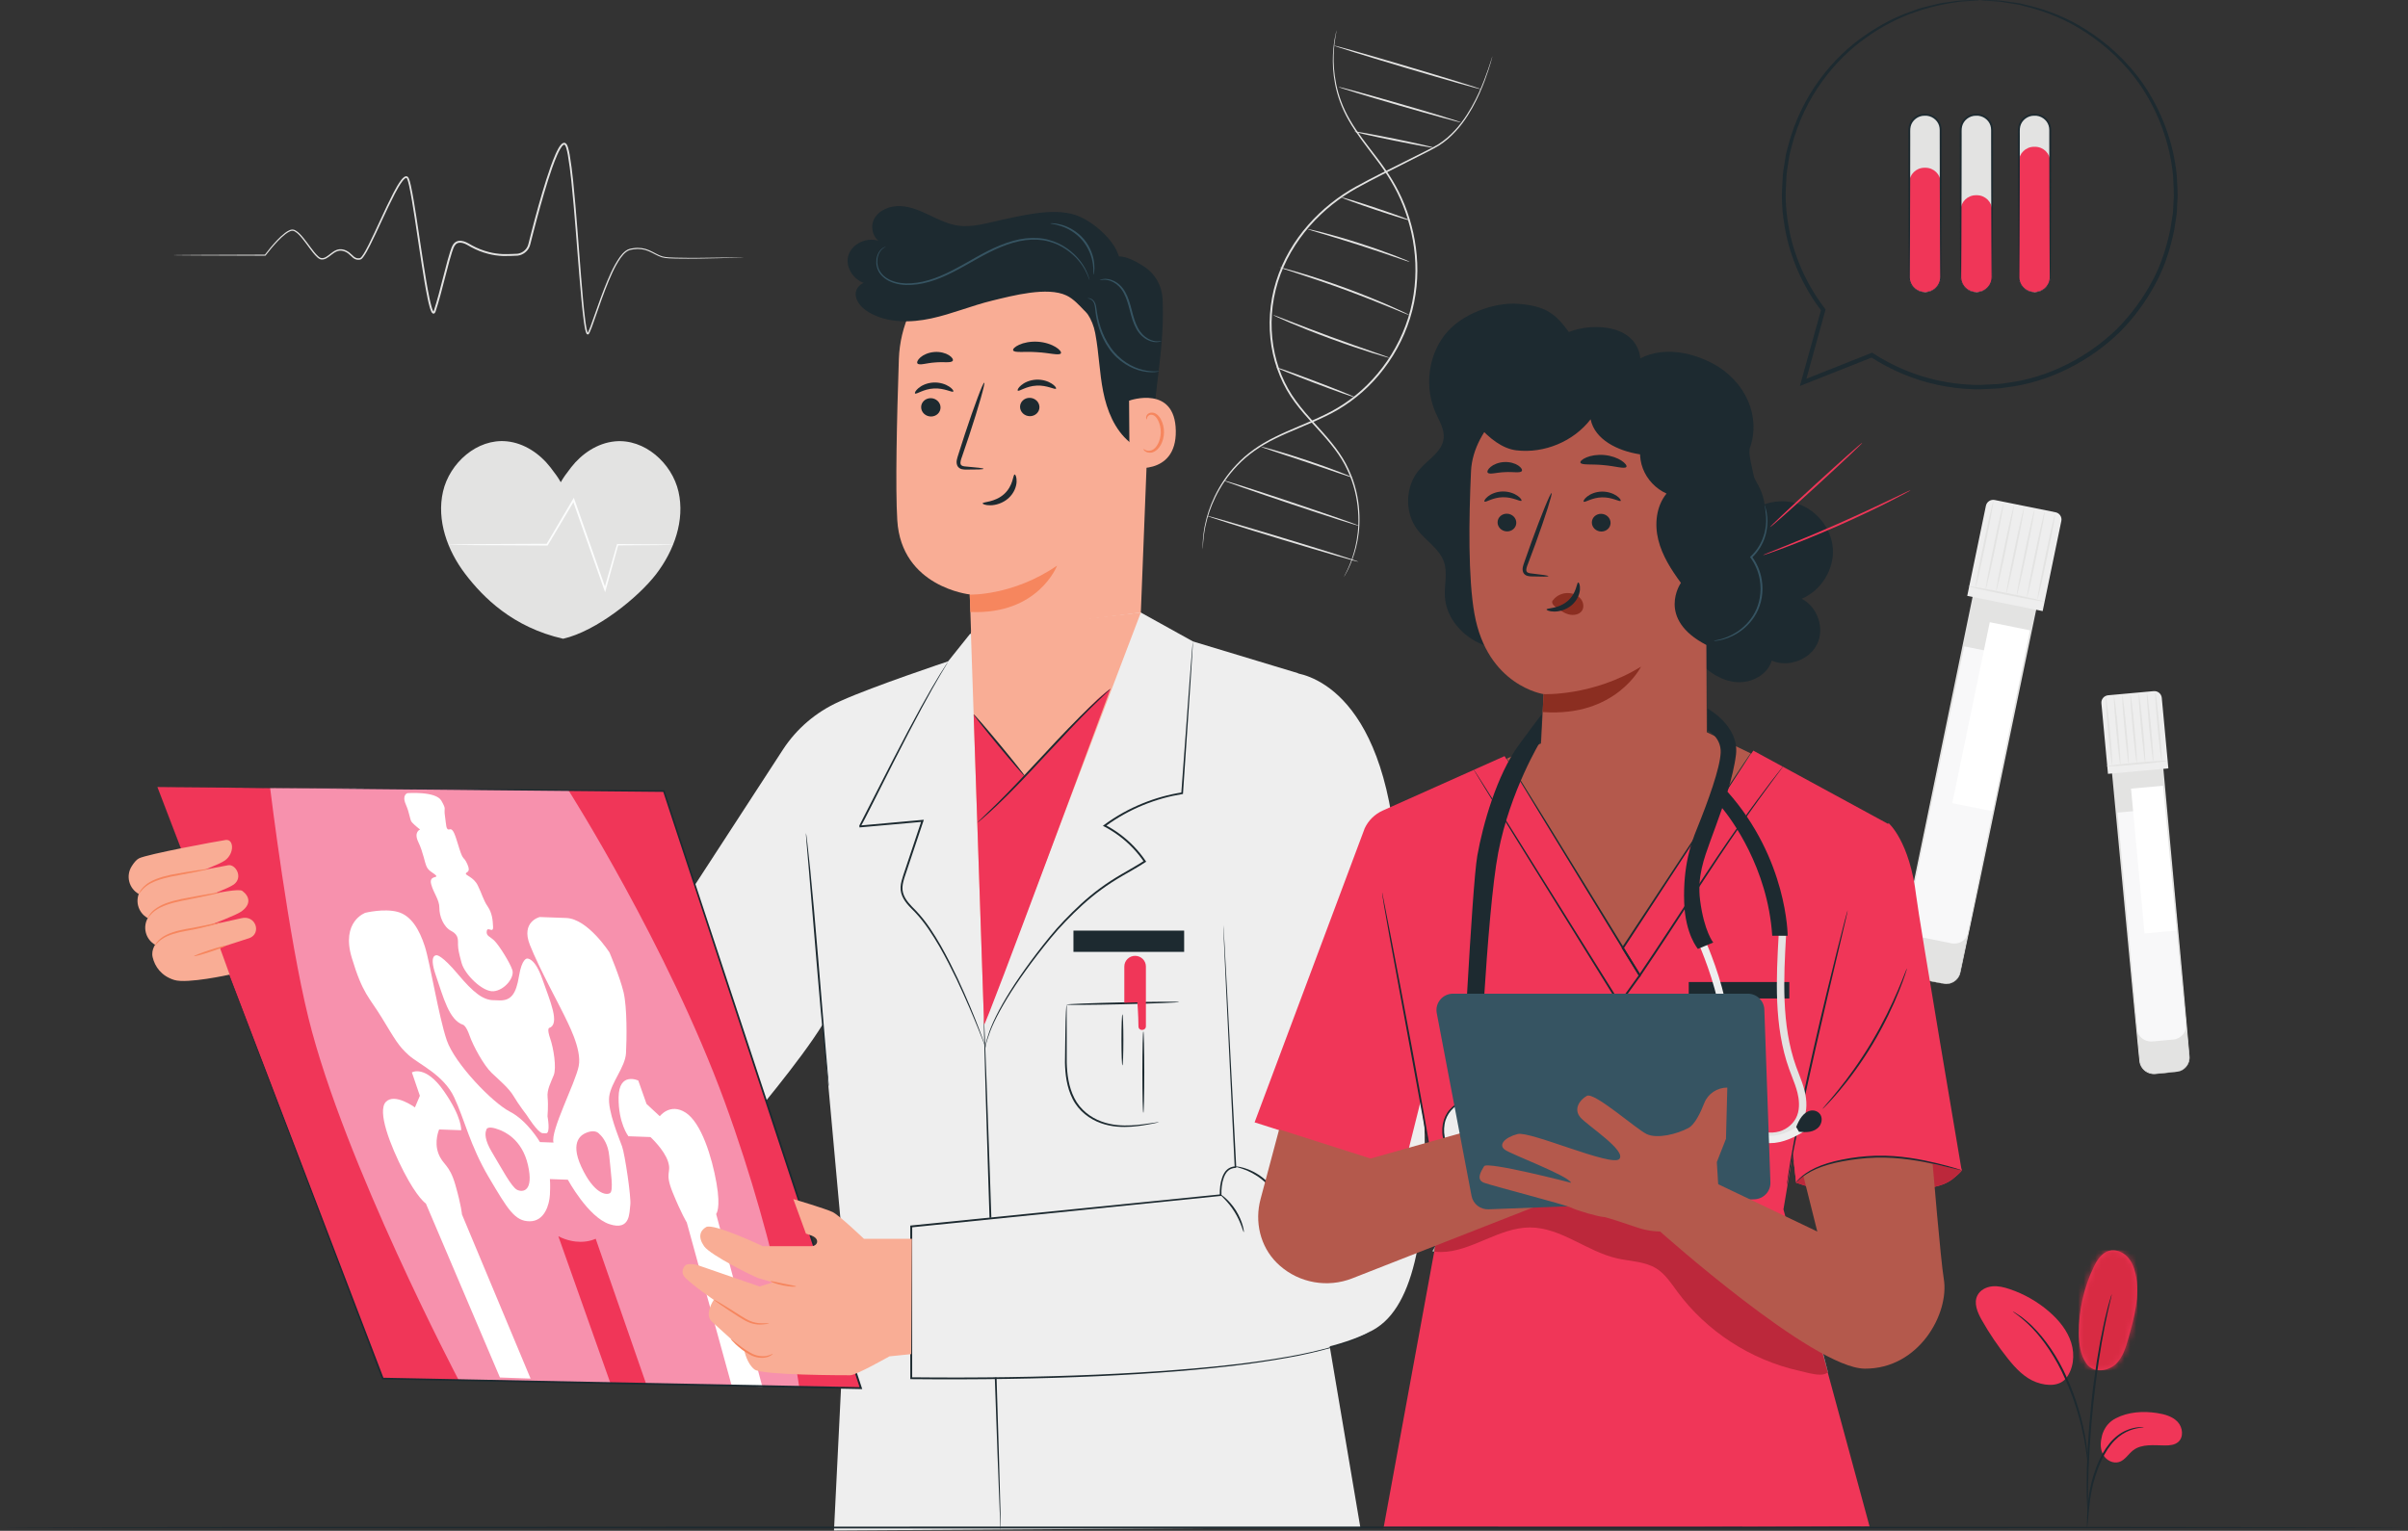 <svg width="412" height="262" viewBox="0 0 412 262" fill="none" xmlns="http://www.w3.org/2000/svg">
<rect x="0" y="0" width="412" height="262" fill="#333333" stroke="none"/>
<g clip-path="url(#clip0_13_2440)">
<path d="M228.683 5.192C228.689 5.193 228.675 5.287 228.642 5.469C228.613 5.653 228.55 5.922 228.496 6.279C228.378 6.991 228.234 8.048 228.191 9.418C228.147 10.785 228.231 12.469 228.614 14.375C229.001 16.278 229.728 18.397 230.971 20.513C232.195 22.643 233.889 24.753 235.642 27.066C237.408 29.365 239.121 32.005 240.328 35.049C241.539 38.081 242.332 41.464 242.483 45.016C242.631 48.562 242.116 52.278 240.798 55.818C239.487 59.36 237.482 62.543 235.055 65.166C232.635 67.799 229.763 69.841 226.787 71.253C223.823 72.691 220.876 73.737 218.27 75.029C215.652 76.293 213.422 77.873 211.734 79.663C210.028 81.435 208.814 83.325 207.963 85.073C207.105 86.823 206.607 88.435 206.311 89.771C206.141 90.436 206.077 91.042 205.984 91.561C205.934 92.086 205.873 92.529 205.852 92.889C205.835 93.238 205.821 93.511 205.81 93.71C205.799 93.895 205.79 93.99 205.785 93.99C205.779 93.99 205.776 93.895 205.776 93.71C205.779 93.509 205.782 93.236 205.785 92.886C205.795 92.524 205.846 92.078 205.887 91.55C205.97 91.027 206.024 90.415 206.185 89.745C206.464 88.397 206.947 86.766 207.796 84.994C208.639 83.223 209.85 81.307 211.564 79.504C213.258 77.686 215.516 76.069 218.147 74.788C220.767 73.476 223.714 72.419 226.652 70.984C229.599 69.576 232.425 67.557 234.816 64.95C237.212 62.355 239.192 59.207 240.487 55.706C241.79 52.208 242.301 48.538 242.16 45.028C242.015 41.515 241.236 38.165 240.044 35.16C238.856 32.141 237.175 29.529 235.422 27.227C233.683 24.913 231.99 22.784 230.768 20.627C229.526 18.483 228.806 16.332 228.433 14.411C228.063 12.484 227.998 10.788 228.063 9.413C228.126 8.037 228.291 6.977 228.431 6.267C228.496 5.911 228.569 5.643 228.609 5.462C228.653 5.282 228.678 5.191 228.683 5.192Z" fill="#E3E3E2"/>
<path d="M255.355 9.609C255.355 9.609 255.022 11.126 254.051 13.759C253.562 15.072 252.906 16.666 251.934 18.414C250.963 20.151 249.677 22.084 247.753 23.753C247.275 24.172 246.746 24.554 246.187 24.917C245.614 25.264 245.017 25.585 244.403 25.895C243.172 26.518 241.894 27.168 240.569 27.84C237.917 29.176 235.069 30.58 232.152 32.191C229.252 33.804 226.464 35.974 224.092 38.681C221.723 41.383 219.772 44.638 218.644 48.265C217.519 51.89 217.29 55.68 217.859 59.209C218.428 62.74 219.801 66.011 221.775 68.657C223.733 71.322 226.04 73.513 227.887 75.835C228.819 76.989 229.642 78.17 230.289 79.389C230.924 80.611 231.433 81.835 231.782 83.045C232.493 85.463 232.67 87.761 232.591 89.75C232.506 91.745 232.136 93.44 231.713 94.777C231.295 96.118 230.832 97.111 230.496 97.769C230.322 98.082 230.187 98.326 230.087 98.504C229.994 98.669 229.939 98.749 229.939 98.749C229.939 98.749 229.974 98.658 230.057 98.488C230.15 98.306 230.275 98.058 230.436 97.739C230.752 97.076 231.193 96.079 231.589 94.741C231.99 93.407 232.34 91.722 232.406 89.742C232.468 87.77 232.275 85.496 231.559 83.11C231.206 81.916 230.695 80.71 230.064 79.507C229.42 78.308 228.602 77.145 227.674 76.003C225.831 73.706 223.516 71.523 221.528 68.833C219.522 66.156 218.12 62.837 217.539 59.26C216.959 55.684 217.187 51.844 218.329 48.169C219.472 44.493 221.449 41.2 223.847 38.472C226.249 35.737 229.07 33.551 232.002 31.929C234.935 30.319 237.787 28.924 240.445 27.599C241.772 26.933 243.054 26.29 244.285 25.671C244.904 25.364 245.497 25.047 246.057 24.713C246.606 24.36 247.127 23.988 247.6 23.578C249.503 21.948 250.793 20.044 251.773 18.325C252.754 16.597 253.425 15.017 253.932 13.714C254.438 12.41 254.776 11.377 255.003 10.677C255.112 10.336 255.196 10.071 255.258 9.877C255.317 9.698 255.355 9.609 255.355 9.609Z" fill="#E3E3E2"/>
<path d="M245.323 25.279C245.305 25.367 242.244 24.819 238.487 24.055C234.73 23.291 231.699 22.601 231.718 22.512C231.736 22.424 234.796 22.971 238.554 23.736C242.31 24.5 245.341 25.19 245.323 25.279Z" fill="#E3E3E2"/>
<path d="M249.97 20.948C249.945 21.034 245.232 19.746 239.445 18.07C233.656 16.395 228.986 14.966 229.012 14.881C229.038 14.794 233.75 16.082 239.538 17.758C245.325 19.433 249.996 20.861 249.97 20.948Z" fill="#E3E3E2"/>
<path d="M253.377 15.264C253.351 15.35 247.703 13.75 240.762 11.69C233.819 9.629 228.214 7.889 228.24 7.803C228.266 7.717 233.914 9.317 240.857 11.378C247.797 13.438 253.404 15.178 253.377 15.264Z" fill="#E3E3E2"/>
<path d="M231.757 67.972C231.724 68.055 228.692 66.983 224.984 65.576C221.275 64.169 218.296 62.96 218.329 62.876C218.362 62.791 221.394 63.864 225.102 65.272C228.81 66.678 231.79 67.888 231.757 67.972Z" fill="#E3E3E2"/>
<path d="M237.711 61.231C237.703 61.252 237.415 61.182 236.898 61.038C236.38 60.895 235.636 60.673 234.722 60.386C232.891 59.814 230.378 58.973 227.632 57.963C224.885 56.953 222.427 55.965 220.664 55.215C219.782 54.84 219.072 54.528 218.585 54.302C218.1 54.077 217.835 53.943 217.844 53.922C217.853 53.902 218.134 53.996 218.636 54.185C219.197 54.402 219.907 54.675 220.753 55.002C222.537 55.696 225.005 56.648 227.747 57.658C230.489 58.665 232.986 59.54 234.795 60.167C235.652 60.467 236.37 60.719 236.937 60.917C237.442 61.099 237.718 61.209 237.711 61.231Z" fill="#E3E3E2"/>
<path d="M241.131 53.925C241.121 53.946 240.81 53.83 240.255 53.605C239.644 53.354 238.856 53.03 237.909 52.64C235.929 51.826 233.183 50.729 230.118 49.6C227.051 48.474 224.246 47.531 222.209 46.868C221.236 46.551 220.425 46.287 219.797 46.083C219.227 45.895 218.915 45.781 218.922 45.76C218.928 45.738 219.252 45.811 219.833 45.961C220.414 46.11 221.251 46.344 222.28 46.648C224.337 47.256 227.16 48.166 230.234 49.295C233.305 50.425 236.043 51.559 238.002 52.429C238.982 52.863 239.769 53.226 240.308 53.489C240.847 53.751 241.14 53.905 241.131 53.925Z" fill="#E3E3E2"/>
<path d="M241.173 44.811C241.165 44.832 240.918 44.761 240.479 44.616C239.974 44.444 239.355 44.233 238.624 43.984C237.062 43.445 234.901 42.708 232.5 41.936C230.098 41.165 227.912 40.506 226.327 40.034C225.589 39.811 224.962 39.622 224.452 39.468C224.009 39.33 223.767 39.244 223.774 39.222C223.779 39.2 224.032 39.245 224.485 39.345C224.937 39.445 225.589 39.604 226.39 39.812C227.993 40.228 230.195 40.853 232.602 41.626C235.008 42.4 237.161 43.173 238.706 43.768C239.478 44.065 240.099 44.315 240.525 44.497C240.95 44.679 241.181 44.79 241.173 44.811Z" fill="#E3E3E2"/>
<path d="M241.262 37.724C241.233 37.809 238.59 36.998 235.358 35.914C232.126 34.828 229.53 33.879 229.56 33.794C229.589 33.709 232.233 34.519 235.465 35.605C238.696 36.69 241.292 37.639 241.262 37.724Z" fill="#E3E3E2"/>
<path d="M231.396 81.72C231.388 81.741 231.164 81.681 230.768 81.553C230.302 81.398 229.745 81.212 229.095 80.994C227.605 80.486 225.698 79.836 223.589 79.118C221.473 78.415 219.561 77.781 218.067 77.285C217.417 77.065 216.861 76.877 216.396 76.72C216.003 76.582 215.789 76.494 215.795 76.473C215.802 76.451 216.028 76.497 216.434 76.598C216.839 76.699 217.421 76.859 218.137 77.065C219.57 77.477 221.539 78.084 223.695 78.809C225.851 79.534 227.785 80.24 229.175 80.778C229.87 81.046 230.429 81.27 230.813 81.434C231.196 81.599 231.404 81.699 231.396 81.72Z" fill="#E3E3E2"/>
<path d="M232.516 89.987C232.487 90.072 227.274 88.403 220.875 86.258C214.472 84.113 209.308 82.305 209.337 82.219C209.366 82.135 214.578 83.804 220.981 85.95C227.381 88.094 232.545 89.902 232.516 89.987Z" fill="#E3E3E2"/>
<path d="M232.412 96.138C232.385 96.225 226.565 94.536 219.413 92.368C212.258 90.199 206.482 88.372 206.509 88.285C206.536 88.2 212.355 89.888 219.51 92.056C226.661 94.225 232.439 96.053 232.412 96.138Z" fill="#E3E3E2"/>
<path d="M127.224 44.039C127.224 44.039 127.056 44.056 126.727 44.07C126.389 44.083 125.903 44.101 125.269 44.125C123.987 44.166 122.096 44.222 119.659 44.257C118.441 44.272 117.086 44.284 115.602 44.255C114.862 44.218 114.082 44.254 113.277 44.047C112.485 43.811 111.788 43.327 111.002 43C110.224 42.653 109.328 42.53 108.428 42.664C108.204 42.689 107.978 42.748 107.755 42.795C107.548 42.861 107.345 42.96 107.165 43.1C106.799 43.374 106.487 43.736 106.206 44.124C105.102 45.707 104.317 47.622 103.539 49.62C102.762 51.627 102.076 53.772 101.262 55.985C101.156 56.261 101.048 56.538 100.924 56.814L100.824 57.02L100.756 57.135C100.742 57.168 100.663 57.246 100.565 57.247C100.335 57.189 100.364 57.079 100.307 57.01C100.275 56.933 100.245 56.858 100.225 56.784C100.057 56.187 99.977 55.588 99.889 54.981C99.725 53.768 99.601 52.531 99.481 51.27C99.013 46.231 98.648 40.838 98.153 35.174C97.89 32.346 97.656 29.434 97.157 26.512C97.088 26.149 97.014 25.786 96.915 25.435C96.866 25.26 96.807 25.084 96.732 24.943C96.643 24.792 96.568 24.724 96.473 24.769C96.229 24.879 96.002 25.238 95.825 25.543C95.642 25.865 95.479 26.204 95.327 26.549C94.724 27.933 94.238 29.39 93.766 30.862C92.835 33.811 92.006 36.851 91.207 39.945L90.911 41.109C90.8 41.495 90.748 41.888 90.569 42.294C90.214 43.083 89.42 43.662 88.543 43.755C87.695 43.791 86.899 43.834 86.05 43.814C85.213 43.78 84.376 43.662 83.562 43.452C82.525 43.188 81.527 42.795 80.599 42.288C80.128 42.031 79.707 41.744 79.231 41.612C78.766 41.467 78.26 41.505 77.949 41.85C77.635 42.18 77.502 42.69 77.336 43.168C77.177 43.65 77.037 44.138 76.901 44.627C76.631 45.606 76.382 46.587 76.13 47.563C75.626 49.52 75.144 51.448 74.515 53.348C74.492 53.412 74.459 53.482 74.406 53.554C74.367 53.631 74.172 53.731 74.037 53.642C73.857 53.509 73.827 53.387 73.763 53.267C73.656 53.026 73.584 52.788 73.514 52.548C73.38 52.069 73.271 51.589 73.17 51.11C72.969 50.151 72.799 49.195 72.637 48.244C71.998 44.438 71.484 40.714 70.927 37.111C70.644 35.312 70.375 33.535 70.005 31.817C69.906 31.398 69.811 30.948 69.646 30.593C69.532 30.244 69.124 30.662 68.884 30.968C68.367 31.643 67.959 32.407 67.559 33.154C65.99 36.176 64.721 39.206 63.306 42.014C62.942 42.714 62.596 43.407 62.12 44.042C61.992 44.186 61.871 44.383 61.598 44.436C61.396 44.467 61.183 44.48 60.975 44.426C60.547 44.322 60.258 44.008 59.997 43.755C59.732 43.496 59.457 43.267 59.137 43.116C58.817 42.967 58.464 42.873 58.129 42.903C57.435 42.963 56.887 43.48 56.319 43.902C56.032 44.113 55.719 44.334 55.331 44.4C55.138 44.428 54.944 44.429 54.748 44.352C54.563 44.276 54.422 44.158 54.286 44.042C53.759 43.56 53.366 43.003 52.963 42.47C52.566 41.934 52.184 41.401 51.782 40.901C51.378 40.412 50.963 39.911 50.447 39.618C49.926 39.278 49.346 39.705 48.885 40.029C48.412 40.386 47.986 40.793 47.587 41.205C46.792 42.036 46.082 42.888 45.443 43.724L45.415 43.761L45.37 43.761C40.39 43.742 36.468 43.729 33.78 43.719C32.447 43.709 31.423 43.701 30.72 43.696C30.381 43.691 30.12 43.687 29.935 43.684C29.758 43.68 29.669 43.672 29.669 43.672C29.669 43.672 29.758 43.664 29.935 43.659C30.12 43.657 30.381 43.653 30.72 43.648C31.423 43.642 32.447 43.635 33.78 43.625C36.468 43.615 40.39 43.601 45.37 43.583L45.298 43.619C45.938 42.771 46.645 41.914 47.444 41.071C47.846 40.652 48.275 40.239 48.761 39.868C49.002 39.68 49.267 39.511 49.566 39.385C49.718 39.332 49.882 39.277 50.06 39.284C50.236 39.296 50.405 39.35 50.548 39.433C51.127 39.763 51.538 40.27 51.954 40.766C52.363 41.271 52.748 41.803 53.147 42.337C53.547 42.865 53.947 43.42 54.441 43.869C54.566 43.975 54.698 44.081 54.838 44.136C54.968 44.188 55.14 44.193 55.29 44.167C55.604 44.117 55.895 43.919 56.173 43.712C56.727 43.305 57.294 42.739 58.107 42.658C58.913 42.601 59.647 43.034 60.176 43.576C60.444 43.838 60.704 44.103 61.036 44.179C61.2 44.221 61.377 44.21 61.553 44.183C61.672 44.175 61.801 44.024 61.914 43.884C62.359 43.288 62.71 42.588 63.067 41.896C64.469 39.097 65.731 36.064 67.302 33.022C67.706 32.267 68.11 31.501 68.653 30.79C68.793 30.615 68.939 30.44 69.145 30.296C69.246 30.227 69.378 30.15 69.559 30.172C69.747 30.202 69.851 30.347 69.907 30.455C70.111 30.896 70.189 31.318 70.296 31.753C70.673 33.488 70.944 35.263 71.23 37.065C71.793 40.67 72.311 44.393 72.951 48.192C73.115 49.14 73.284 50.094 73.485 51.045C73.586 51.52 73.694 51.996 73.825 52.462C73.893 52.693 73.964 52.926 74.058 53.136C74.098 53.236 74.175 53.351 74.199 53.364C74.165 53.381 74.181 53.459 74.169 53.4L74.156 53.386L74.144 53.364L74.152 53.355L74.213 53.233C74.823 51.381 75.312 49.432 75.813 47.485C76.063 46.508 76.312 45.526 76.584 44.542C76.721 44.05 76.862 43.558 77.023 43.068C77.1 42.822 77.189 42.578 77.28 42.335C77.382 42.087 77.51 41.834 77.71 41.625C77.907 41.414 78.19 41.265 78.481 41.224C78.773 41.18 79.06 41.223 79.324 41.299C79.86 41.45 80.312 41.762 80.757 42.002C81.663 42.497 82.635 42.879 83.644 43.136C84.436 43.34 85.249 43.455 86.063 43.488C86.864 43.509 87.715 43.463 88.505 43.431C89.267 43.35 89.959 42.846 90.269 42.16C90.419 41.828 90.483 41.415 90.591 41.031L90.889 39.866C91.69 36.768 92.52 33.724 93.457 30.766C93.932 29.289 94.42 27.829 95.034 26.422C95.189 26.071 95.356 25.724 95.548 25.387C95.645 25.22 95.747 25.053 95.871 24.895C96 24.741 96.12 24.571 96.367 24.474C96.486 24.424 96.67 24.435 96.781 24.521C96.888 24.601 96.962 24.697 97.009 24.791C97.11 24.98 97.167 25.165 97.219 25.35C97.324 25.719 97.398 26.087 97.467 26.456C97.968 29.409 98.196 32.315 98.456 35.149C98.943 40.816 99.297 46.211 99.754 51.245C99.871 52.504 99.991 53.74 100.152 54.947C100.236 55.547 100.317 56.151 100.473 56.71C100.492 56.78 100.519 56.843 100.543 56.905L100.584 56.98L100.598 56.998L100.567 57.048L100.539 56.998L100.549 56.981L100.594 56.904L100.689 56.709C100.81 56.443 100.919 56.17 101.023 55.897C101.839 53.699 102.535 51.547 103.32 49.538C104.11 47.534 104.901 45.617 106.036 44.004C106.325 43.607 106.649 43.233 107.043 42.938C107.238 42.789 107.464 42.677 107.704 42.603C107.938 42.554 108.167 42.496 108.401 42.471C109.331 42.335 110.276 42.471 111.075 42.832C111.881 43.175 112.572 43.658 113.326 43.886C114.082 44.085 114.873 44.06 115.606 44.1C117.086 44.138 118.44 44.136 119.658 44.13C122.087 44.099 123.975 44.076 125.268 44.059C125.902 44.05 126.388 44.042 126.727 44.037C127.055 44.033 127.224 44.039 127.224 44.039Z" fill="#E3E3E2"/>
<path d="M332.465 168.342L326.714 167.182C325.383 166.913 324.526 165.63 324.797 164.317L338.292 99.141L348.86 101.275L335.366 166.451C335.094 167.764 333.795 168.611 332.465 168.342Z" fill="#E3E3E2"/>
<path d="M333.892 161.447L328.142 160.287C326.811 160.018 325.954 158.736 326.225 157.422L335.921 110.596L346.489 112.729L336.793 159.556C336.522 160.869 335.223 161.716 333.892 161.447Z" fill="#F8F8F9"/>
<path d="M341.074 138.882L334.028 137.46L340.441 106.49L347.486 107.913L341.074 138.882Z" fill="white"/>
<path d="M332.465 168.342C332.458 168.299 332.97 168.514 333.846 168.194C334.264 168.023 334.764 167.686 335.079 167.096C335.243 166.804 335.318 166.457 335.39 166.074C335.467 165.693 335.548 165.288 335.633 164.859C336.335 161.415 337.348 156.436 338.607 150.249C341.159 137.856 344.707 120.63 348.7 101.242L348.827 101.434C346.225 100.909 343.465 100.352 340.671 99.788C339.845 99.622 339.022 99.455 338.259 99.301L338.454 99.174C334.145 119.888 330.268 138.527 327.465 152C326.76 155.363 326.122 158.405 325.562 161.076C325.421 161.743 325.286 162.387 325.155 163.007C325.089 163.317 325.026 163.621 324.962 163.919C324.903 164.22 324.823 164.503 324.826 164.785C324.82 165.353 325.028 165.886 325.352 166.29C325.685 166.689 326.125 166.966 326.583 167.083C328.47 167.481 329.939 167.79 330.948 168.003C331.438 168.109 331.815 168.19 332.082 168.248C332.336 168.305 332.465 168.342 332.465 168.342C332.465 168.342 332.332 168.327 332.075 168.28C331.806 168.23 331.428 168.158 330.934 168.066C329.921 167.867 328.447 167.577 326.55 167.204C326.067 167.085 325.598 166.797 325.244 166.377C324.895 165.953 324.669 165.388 324.671 164.784C324.666 164.479 324.749 164.182 324.804 163.887C324.865 163.588 324.927 163.284 324.99 162.973C325.116 162.353 325.247 161.708 325.383 161.04C325.93 158.366 326.552 155.322 327.24 151.955C330.017 138.477 333.859 119.83 338.13 99.109L338.163 98.949L338.325 98.982C339.088 99.136 339.911 99.302 340.737 99.469C343.531 100.033 346.29 100.59 348.893 101.116L349.055 101.149L349.021 101.308C344.987 120.686 341.403 137.906 338.824 150.293C337.524 156.471 336.476 161.443 335.752 164.883C335.661 165.311 335.575 165.715 335.495 166.095C335.42 166.471 335.335 166.841 335.16 167.14C334.824 167.748 334.302 168.085 333.868 168.251C333.425 168.413 333.058 168.421 332.821 168.401C332.582 168.381 332.465 168.342 332.465 168.342Z" fill="#E3E3E2"/>
<path d="M349.493 104.589L336.589 101.984L339.782 86.559C339.924 85.877 340.599 85.436 341.289 85.576L351.692 87.676C352.383 87.815 352.828 88.481 352.687 89.164L349.493 104.589Z" fill="#EEEEEE"/>
<path d="M349.724 102.94C349.707 103.028 346.794 102.515 343.221 101.793C339.647 101.072 336.765 100.415 336.783 100.328C336.801 100.239 339.713 100.752 343.287 101.474C346.861 102.195 349.743 102.852 349.724 102.94Z" fill="#E3E3E2"/>
<path d="M338.021 100.447C337.932 100.43 338.537 97.143 339.373 93.107C340.208 89.07 340.959 85.813 341.047 85.832C341.137 85.85 340.532 89.136 339.697 93.172C338.861 97.208 338.112 100.465 338.021 100.447Z" fill="#E3E3E2"/>
<path d="M339.757 100.797C339.668 100.78 340.273 97.493 341.108 93.457C341.944 89.42 342.694 86.163 342.783 86.182C342.872 86.2 342.267 89.486 341.432 93.523C340.596 97.558 339.846 100.815 339.757 100.797Z" fill="#E3E3E2"/>
<path d="M341.545 101.159C341.455 101.14 342.06 97.854 342.896 93.818C343.732 89.781 344.481 86.524 344.571 86.542C344.66 86.561 344.055 89.847 343.219 93.884C342.384 97.919 341.634 101.177 341.545 101.159Z" fill="#E3E3E2"/>
<path d="M343.279 101.509C343.189 101.491 343.795 98.204 344.63 94.169C345.466 90.132 346.216 86.875 346.305 86.893C346.395 86.911 345.79 90.197 344.954 94.234C344.118 98.27 343.369 101.527 343.279 101.509Z" fill="#E3E3E2"/>
<path d="M345.066 101.87C344.977 101.852 345.583 98.565 346.418 94.529C347.254 90.493 348.003 87.236 348.093 87.254C348.182 87.272 347.577 90.558 346.741 94.595C345.906 98.63 345.156 101.888 345.066 101.87Z" fill="#E3E3E2"/>
<path d="M346.802 102.22C346.712 102.202 347.317 98.915 348.153 94.879C348.989 90.842 349.739 87.586 349.828 87.604C349.917 87.622 349.313 90.908 348.476 94.945C347.641 98.98 346.891 102.238 346.802 102.22Z" fill="#E3E3E2"/>
<path d="M348.59 102.581C348.5 102.563 349.106 99.276 349.941 95.241C350.777 91.204 351.526 87.947 351.616 87.965C351.705 87.984 351.1 91.269 350.265 95.306C349.429 99.342 348.679 102.599 348.59 102.581Z" fill="#E3E3E2"/>
<path d="M372.348 183.442L368.785 183.766C367.433 183.888 366.236 182.906 366.112 181.571L361.297 129.92L369.756 129.152L374.571 180.803C374.695 182.137 373.7 183.319 372.348 183.442Z" fill="#E3E3E2"/>
<path d="M371.834 177.924L368.271 178.247C366.919 178.37 365.722 177.388 365.598 176.053L362.151 139.088L370.61 138.319L374.056 175.284C374.18 176.618 373.185 177.801 371.834 177.924Z" fill="#F8F8F9"/>
<path d="M372.561 159.251L366.922 159.764L364.611 134.977L370.25 134.464L372.561 159.251Z" fill="white"/>
<path d="M372.348 183.442C372.338 183.412 372.757 183.441 373.388 183.067C373.694 182.879 374.039 182.566 374.275 182.095C374.393 181.861 374.481 181.589 374.512 181.289C374.549 180.99 374.496 180.669 374.465 180.322C374.194 177.545 373.803 173.541 373.318 168.569C372.375 158.592 371.065 144.737 369.591 129.166L369.771 129.313C367.855 129.487 365.821 129.673 363.763 129.86C362.924 129.936 362.088 130.012 361.313 130.082L361.462 129.906C362.97 146.307 364.326 161.045 365.307 171.697C365.545 174.357 365.761 176.76 365.951 178.872C366.05 179.923 366.121 180.917 366.223 181.802C366.393 182.673 367.04 183.321 367.727 183.564C368.421 183.841 369.106 183.659 369.681 183.637C370.254 183.591 370.743 183.551 371.142 183.519C371.526 183.491 371.825 183.469 372.041 183.454C372.244 183.44 372.348 183.442 372.348 183.442C372.348 183.442 372.246 183.462 372.044 183.486C371.829 183.509 371.531 183.542 371.148 183.583C370.749 183.623 370.262 183.673 369.69 183.73C369.4 183.759 369.089 183.789 368.757 183.822C368.417 183.851 368.047 183.811 367.684 183.68C366.957 183.434 366.263 182.758 366.073 181.832C365.956 180.917 365.88 179.945 365.771 178.889C365.568 176.778 365.335 174.376 365.079 171.718C364.073 161.068 362.681 146.334 361.132 129.936L361.117 129.773L361.282 129.758C362.057 129.688 362.893 129.611 363.733 129.535C365.79 129.348 367.825 129.164 369.74 128.99L369.905 128.975L369.919 129.137C371.35 144.712 372.624 158.569 373.54 168.549C373.982 173.524 374.339 177.532 374.585 180.31C374.611 180.653 374.662 180.986 374.619 181.3C374.582 181.614 374.484 181.895 374.358 182.135C374.103 182.62 373.74 182.936 373.42 183.12C373.097 183.308 372.818 183.379 372.633 183.414C372.445 183.442 372.348 183.442 372.348 183.442Z" fill="#E3E3E2"/>
<path d="M370.997 131.507L360.668 132.446L359.543 120.368C359.477 119.674 359.995 119.06 360.697 118.996L368.481 118.289C369.184 118.225 369.806 118.736 369.871 119.429L370.997 131.507Z" fill="#EEEEEE"/>
<path d="M370.791 130.212C370.799 130.302 368.486 130.586 365.626 130.845C362.766 131.105 360.441 131.244 360.433 131.154C360.424 131.065 362.736 130.781 365.597 130.52C368.456 130.26 370.782 130.123 370.791 130.212Z" fill="#E3E3E2"/>
<path d="M361.395 130.966C361.304 130.975 360.986 128.362 360.684 125.132C360.383 121.902 360.213 119.276 360.304 119.268C360.394 119.26 360.712 121.872 361.014 125.103C361.315 128.332 361.485 130.958 361.395 130.966Z" fill="#E3E3E2"/>
<path d="M362.783 130.84C362.692 130.848 362.374 128.236 362.073 125.006C361.772 121.775 361.602 119.15 361.692 119.142C361.783 119.133 362.101 121.745 362.401 124.976C362.703 128.206 362.874 130.832 362.783 130.84Z" fill="#E3E3E2"/>
<path d="M364.214 130.709C364.123 130.718 363.805 128.105 363.504 124.876C363.203 121.645 363.032 119.02 363.123 119.012C363.214 119.003 363.532 121.615 363.833 124.846C364.134 128.076 364.304 130.702 364.214 130.709Z" fill="#E3E3E2"/>
<path d="M365.602 130.583C365.512 130.592 365.194 127.979 364.892 124.75C364.591 121.519 364.421 118.894 364.512 118.885C364.602 118.877 364.92 121.489 365.222 124.72C365.522 127.949 365.693 130.575 365.602 130.583Z" fill="#E3E3E2"/>
<path d="M367.033 130.453C366.942 130.462 366.625 127.849 366.323 124.619C366.022 121.388 365.852 118.763 365.942 118.755C366.034 118.747 366.351 121.359 366.653 124.589C366.953 127.82 367.124 130.445 367.033 130.453Z" fill="#E3E3E2"/>
<path d="M368.422 130.327C368.331 130.335 368.013 127.723 367.712 124.493C367.411 121.262 367.24 118.637 367.331 118.629C367.422 118.621 367.739 121.232 368.041 124.463C368.342 127.693 368.512 130.318 368.422 130.327Z" fill="#E3E3E2"/>
<path d="M369.854 130.197C369.762 130.206 369.444 127.593 369.143 124.363C368.843 121.132 368.672 118.507 368.763 118.499C368.853 118.491 369.171 121.102 369.472 124.333C369.774 127.563 369.944 130.189 369.854 130.197Z" fill="#E3E3E2"/>
<path d="M116.089 84.151C114.971 79.256 110.261 75.049 105.204 75.54C102.217 75.83 99.531 77.649 97.705 80.001C96.907 81.031 96.364 81.778 95.945 82.533C95.526 81.777 94.984 81.03 94.186 80C92.363 77.645 89.679 75.824 86.692 75.531C81.635 75.034 76.922 79.236 75.798 84.13C74.674 89.024 76.537 94.214 79.593 98.223C82.648 102.233 87.733 107.368 96.349 109.322C102.024 108.034 109.219 102.247 112.28 98.24C115.339 94.234 117.208 89.046 116.089 84.151Z" fill="#E3E3E2"/>
<path d="M115.157 93.23C115.157 93.236 115.101 93.242 114.99 93.247C114.86 93.252 114.698 93.257 114.5 93.264C114.04 93.271 113.41 93.282 112.612 93.295C110.944 93.307 108.58 93.324 105.672 93.344L105.788 93.257C105.172 95.473 104.451 98.069 103.66 100.914L103.532 101.376L103.372 100.923C102.141 97.428 100.761 93.513 99.307 89.386C98.859 88.109 98.418 86.851 97.988 85.624L98.284 85.653C96.669 88.374 95.141 90.947 93.748 93.293L93.704 93.366H93.62C88.625 93.34 84.409 93.317 81.409 93.301C79.946 93.282 78.781 93.268 77.951 93.257C77.571 93.247 77.267 93.24 77.035 93.234C76.828 93.226 76.721 93.218 76.721 93.21C76.721 93.202 76.828 93.194 77.035 93.187C77.267 93.181 77.571 93.174 77.951 93.164C78.781 93.155 79.946 93.142 81.41 93.125C84.409 93.112 88.625 93.093 93.62 93.072L93.491 93.145C94.875 90.794 96.395 88.215 98.001 85.49L98.181 85.184L98.298 85.518C98.729 86.745 99.171 88.002 99.62 89.279C101.064 93.409 102.434 97.328 103.657 100.825L103.37 100.835C104.182 97.995 104.922 95.405 105.555 93.194L105.58 93.105L105.672 93.106C108.581 93.13 110.945 93.149 112.613 93.163C113.41 93.177 114.04 93.188 114.5 93.195C114.698 93.203 114.86 93.208 114.99 93.213C115.101 93.219 115.157 93.224 115.157 93.23Z" fill="#FCFDFD"/>
<path d="M196.834 63.012L194.663 118.323L166.617 117.426C166.289 114.212 165.925 101.739 165.925 101.739C165.925 101.739 154.214 100.497 153.521 89.027C153.184 83.457 153.439 71.899 153.791 61.482C154.181 49.925 163.844 40.797 175.554 40.925C187.68 41.057 197.304 51.047 196.834 63.012Z" fill="#F9AD95"/>
<path d="M165.912 101.768C165.912 101.768 173.287 102.014 180.861 96.807C180.861 96.807 177.675 105.235 166.028 104.742L165.912 101.768Z" fill="#F6865E"/>
<path d="M157.604 69.706C157.614 70.573 158.367 71.279 159.284 71.285C160.199 71.291 160.934 70.594 160.923 69.728C160.913 68.86 160.161 68.153 159.246 68.147C158.329 68.141 157.593 68.839 157.604 69.706Z" fill="#1D2A30"/>
<path d="M156.567 67.343C156.784 67.547 157.997 66.57 159.784 66.491C161.567 66.387 162.921 67.233 163.104 67.008C163.195 66.908 162.967 66.532 162.376 66.148C161.795 65.766 160.817 65.413 159.706 65.47C158.593 65.528 157.676 65.976 157.158 66.415C156.629 66.857 156.461 67.252 156.567 67.343Z" fill="#1D2A30"/>
<path d="M174.526 69.651C174.537 70.517 175.289 71.223 176.206 71.23C177.121 71.235 177.857 70.539 177.846 69.671C177.836 68.805 177.083 68.097 176.168 68.091C175.251 68.085 174.516 68.783 174.526 69.651Z" fill="#1D2A30"/>
<path d="M174.14 66.852C174.357 67.056 175.571 66.078 177.357 65.999C179.14 65.896 180.494 66.742 180.678 66.517C180.768 66.417 180.542 66.041 179.949 65.658C179.368 65.274 178.391 64.922 177.279 64.979C176.166 65.036 175.25 65.485 174.731 65.924C174.203 66.366 174.035 66.761 174.14 66.852Z" fill="#1D2A30"/>
<path d="M168.284 80.236C168.287 80.135 167.169 79.998 165.358 79.854C164.9 79.829 164.464 79.76 164.372 79.456C164.249 79.136 164.417 78.641 164.613 78.107C164.99 76.997 165.384 75.833 165.797 74.614C167.437 69.644 168.6 65.565 168.397 65.502C168.194 65.438 166.7 69.416 165.061 74.386C164.668 75.612 164.292 76.779 163.934 77.897C163.786 78.417 163.517 79.01 163.782 79.675C163.921 80.006 164.268 80.235 164.564 80.299C164.86 80.373 165.117 80.366 165.343 80.369C167.158 80.38 168.282 80.336 168.284 80.236Z" fill="#1D2A30"/>
<path d="M173.6 81.21C173.309 81.206 173.396 83.121 171.803 84.557C170.211 85.998 168.134 85.88 168.131 86.148C168.111 86.269 168.61 86.499 169.483 86.481C170.341 86.47 171.577 86.14 172.552 85.262C173.525 84.381 173.907 83.249 173.935 82.46C173.971 81.656 173.732 81.192 173.6 81.21Z" fill="#1D2A30"/>
<path d="M173.347 59.962C173.546 60.433 175.319 60.122 177.426 60.274C179.538 60.383 181.256 60.911 181.514 60.467C181.627 60.256 181.312 59.819 180.606 59.386C179.907 58.954 178.805 58.564 177.54 58.484C176.276 58.407 175.133 58.659 174.385 59.001C173.63 59.343 173.261 59.738 173.347 59.962Z" fill="#1D2A30"/>
<path d="M156.979 62.208C157.312 62.594 158.522 62.12 160.001 62.032C161.477 61.892 162.746 62.174 163.015 61.741C163.131 61.532 162.915 61.14 162.349 60.786C161.793 60.433 160.875 60.167 159.86 60.244C158.845 60.324 157.981 60.728 157.486 61.162C156.983 61.598 156.831 62.019 156.979 62.208Z" fill="#1D2A30"/>
<path d="M183.626 51.209L183.692 51.257C185.612 52.613 186.935 54.644 187.371 56.936C187.386 57.016 187.4 57.093 187.414 57.166C188.025 60.418 188.102 63.752 188.746 66.998C189.389 70.245 190.695 73.517 193.251 75.655C194.303 76.535 196.114 77.089 196.89 75.965C197.19 75.53 197.216 74.972 197.232 74.445C197.473 66.512 199.323 59.397 198.912 51.132C198.8 48.883 197.627 46.821 195.712 45.598C193.9 44.439 191.699 43.253 189.795 44.255C187.886 45.258 185.54 48.974 184.104 50.571" fill="#1D2A30"/>
<path d="M193.179 68.581C193.373 68.487 201.054 65.876 201.175 73.734C201.298 81.593 193.282 80.093 193.265 79.868C193.248 79.643 193.179 68.581 193.179 68.581Z" fill="#F9AD95"/>
<path d="M195.65 76.854C195.684 76.828 195.79 76.947 196.026 77.05C196.256 77.149 196.65 77.215 197.062 77.055C197.899 76.737 198.586 75.409 198.603 73.992C198.612 73.276 198.449 72.597 198.184 72.038C197.932 71.466 197.549 71.071 197.125 71.003C196.702 70.913 196.406 71.168 196.312 71.39C196.21 71.612 196.262 71.768 196.22 71.782C196.198 71.802 196.047 71.653 196.107 71.327C196.137 71.171 196.227 70.984 196.412 70.83C196.601 70.674 196.88 70.591 197.176 70.618C197.79 70.651 198.351 71.2 198.643 71.815C198.968 72.432 199.168 73.194 199.158 73.998C199.131 75.582 198.333 77.077 197.188 77.422C196.63 77.575 196.161 77.416 195.917 77.233C195.667 77.043 195.622 76.868 195.65 76.854Z" fill="#F6865E"/>
<path d="M190.994 46.663C193.287 43.749 188.448 38.688 184.679 37.052C180.91 35.416 175.561 36.741 171.536 37.594C168.996 38.133 166.431 38.989 163.862 38.606C162.14 38.349 160.558 37.55 158.988 36.804C157.419 36.059 155.778 35.343 154.038 35.273C152.298 35.203 150.418 35.919 149.588 37.43C148.757 38.942 149.457 41.212 151.146 41.632C149.088 40.209 145.75 41.428 145.124 43.83C144.499 46.233 146.827 48.891 149.325 48.627C148.293 47.664 146.416 48.869 146.401 50.27C146.387 51.672 147.548 52.818 148.779 53.518C151.918 55.303 155.814 55.261 159.353 54.495C162.892 53.728 166.253 52.302 169.772 51.449C173.29 50.595 179.2 49.02 182.466 50.569C184.871 51.71 186.283 54.872 187.767 54.368C189.203 53.88 190.224 52.562 190.659 51.125C191.093 49.689 191.046 48.161 190.994 46.663Z" fill="#1D2A30"/>
<path d="M151.569 42.202C151.578 42.22 151.42 42.274 151.17 42.449C150.919 42.617 150.583 42.939 150.356 43.466C150.126 43.983 150.006 44.709 150.184 45.499C150.341 46.294 150.902 47.094 151.779 47.637C152.651 48.18 153.786 48.471 155.005 48.508C156.225 48.525 157.541 48.346 158.863 47.953C161.531 47.19 164.18 45.631 166.967 44.047C169.756 42.469 172.609 41.138 175.432 40.802C176.835 40.647 178.201 40.707 179.417 41.045C180.635 41.364 181.694 41.898 182.561 42.511C184.304 43.74 185.307 45.197 185.81 46.25C186.323 47.311 186.425 47.959 186.425 47.959C186.387 47.972 186.237 47.336 185.696 46.308C185.165 45.286 184.149 43.878 182.427 42.7C181.572 42.113 180.533 41.605 179.347 41.306C178.166 40.99 176.836 40.941 175.47 41.1C172.718 41.444 169.907 42.758 167.131 44.33C164.35 45.909 161.672 47.479 158.949 48.242C157.597 48.634 156.254 48.809 154.995 48.778C153.739 48.728 152.563 48.416 151.652 47.831C151.201 47.536 150.822 47.179 150.538 46.785C150.254 46.387 150.089 45.951 150.003 45.537C149.834 44.701 149.98 43.947 150.239 43.414C150.496 42.871 150.863 42.549 151.133 42.394C151.403 42.232 151.569 42.202 151.569 42.202Z" fill="#365462"/>
<path d="M179.688 38.234C179.688 38.214 179.871 38.2 180.203 38.219C180.534 38.237 181.012 38.304 181.586 38.462C182.727 38.768 184.27 39.537 185.452 40.936C186.632 42.336 187.12 43.973 187.219 45.136C187.272 45.722 187.253 46.199 187.212 46.524C187.171 46.849 187.124 47.025 187.104 47.022C187.044 47.017 187.151 46.298 186.986 45.164C186.832 44.04 186.327 42.484 185.198 41.144C184.068 39.807 182.609 39.036 181.517 38.683C180.417 38.319 179.681 38.293 179.688 38.234Z" fill="#365462"/>
<path d="M198.748 58.365C198.755 58.378 198.539 58.496 198.101 58.546C197.668 58.6 197.006 58.525 196.307 58.161C195.606 57.811 194.891 57.141 194.407 56.236C193.905 55.339 193.6 54.257 193.314 53.142C193.029 52.029 192.73 50.977 192.254 50.119C191.792 49.253 191.134 48.632 190.475 48.29C189.821 47.939 189.203 47.851 188.79 47.877C188.372 47.899 188.146 47.982 188.137 47.953C188.13 47.94 188.342 47.814 188.777 47.751C189.209 47.683 189.873 47.739 190.583 48.084C191.292 48.417 192.024 49.073 192.52 49.973C193.035 50.865 193.348 51.946 193.635 53.062C193.92 54.176 194.21 55.23 194.675 56.094C195.125 56.966 195.769 57.6 196.419 57.96C197.065 58.327 197.679 58.432 198.093 58.419C198.512 58.411 198.74 58.336 198.748 58.365Z" fill="#365462"/>
<path d="M198.332 63.559C198.333 63.57 198.266 63.587 198.137 63.612C198.007 63.636 197.815 63.674 197.564 63.686C197.064 63.727 196.326 63.718 195.444 63.524C193.691 63.17 191.33 61.93 189.757 59.657C188.165 57.409 187.605 54.929 187.415 53.187C187.366 52.746 187.339 52.356 187.232 52.036C187.134 51.714 186.957 51.48 186.772 51.332C186.392 51.032 186.08 51.113 186.087 51.08C186.067 51.072 186.398 50.931 186.849 51.231C187.065 51.374 187.284 51.632 187.407 51.977C187.539 52.318 187.584 52.728 187.646 53.157C187.893 54.872 188.482 57.288 190.028 59.47C191.551 61.671 193.806 62.896 195.498 63.3C197.213 63.728 198.332 63.481 198.332 63.559Z" fill="#365462"/>
<path d="M142.693 261.942L232.741 261.366L223.653 207.619L222.071 115.213L204.114 109.783L195.193 104.836L165.972 108.49L162.22 113.187C162.22 113.187 149.434 117.447 143.899 119.942C143.771 119.999 143.646 120.056 143.523 120.112C139.599 121.88 136.278 124.725 133.948 128.308L109.597 165.766L73.952 145.241L61.366 163.306C61.366 163.306 105.106 199.284 113.062 198.548C121.019 197.812 123.754 197.812 126.489 194.128C128.59 191.299 136.844 181.71 140.776 175.302L144.787 219.571L142.693 261.942Z" fill="#EEEEEE"/>
<path d="M171.222 262C171.13 262.003 170.409 242.308 169.611 218.016C168.811 193.715 168.238 174.02 168.329 174.016C168.42 174.014 169.141 193.704 169.94 218.005C170.74 242.297 171.313 261.997 171.222 262Z" fill="#1D2A30"/>
<path d="M166.111 108.126L168.374 175.351L195.193 104.836L166.111 108.126Z" fill="#F9AD95"/>
<path d="M168.584 179.14C168.579 179.141 168.549 179.073 168.496 178.936C168.437 178.785 168.359 178.585 168.26 178.331C168.043 177.782 167.735 177.004 167.343 176.011C166.528 174.002 165.324 171.104 163.661 167.603C162.816 165.86 161.864 163.962 160.732 161.986C159.578 160.029 158.284 157.94 156.522 156.094C155.638 155.19 154.578 154.246 154.198 152.864C154.01 152.181 154.085 151.453 154.254 150.781C154.425 150.104 154.666 149.458 154.881 148.795C155.764 146.151 156.679 143.413 157.616 140.609L157.673 140.437L157.845 140.651C154.093 140.986 150.456 141.311 147.056 141.615L147.026 141.3C149.101 137.242 151.038 133.453 152.778 130.048C154.549 126.614 156.151 123.589 157.525 121.096C158.899 118.602 160.046 116.64 160.869 115.316C161.28 114.652 161.608 114.146 161.837 113.81C161.945 113.653 162.032 113.528 162.099 113.429C162.16 113.345 162.192 113.303 162.196 113.305C162.201 113.308 162.176 113.355 162.123 113.444C162.062 113.546 161.983 113.677 161.885 113.84C161.665 114.205 161.357 114.716 160.963 115.371C160.169 116.711 159.052 118.686 157.704 121.191C156.355 123.695 154.776 126.73 153.024 130.171C152.152 131.895 151.231 133.716 150.269 135.621C149.787 136.574 149.295 137.547 148.794 138.54C148.541 139.035 148.285 139.536 148.026 140.041C147.894 140.292 147.761 140.544 147.627 140.798L147.418 141.177C147.381 141.241 147.348 141.303 147.305 141.369L147.243 141.465C147.245 141.484 147.128 141.599 147.056 141.615L147.026 141.3C150.427 140.993 154.064 140.665 157.815 140.326L158.066 140.304L157.987 140.54L157.929 140.711C156.99 143.515 156.074 146.252 155.188 148.895C154.772 150.208 154.166 151.524 154.504 152.787C154.84 154.046 155.85 154.976 156.739 155.884C158.533 157.775 159.819 159.879 160.97 161.852C162.097 163.843 163.039 165.752 163.873 167.505C165.511 171.026 166.684 173.941 167.462 175.965C167.847 176.978 168.137 177.769 168.323 178.309C168.415 178.58 168.487 178.785 168.528 178.926C168.57 179.066 168.589 179.138 168.584 179.14Z" fill="#1D2A30"/>
<path d="M168.49 179.774C168.485 179.773 168.493 179.7 168.514 179.555C168.54 179.396 168.574 179.185 168.617 178.917C168.68 178.347 168.939 177.541 169.286 176.512C170.026 174.465 171.495 171.655 173.64 168.382C174.722 166.751 175.963 164.997 177.367 163.161C178.776 161.334 180.299 159.371 182.121 157.491C183.929 155.604 185.928 153.692 188.247 151.996C189.403 151.143 190.637 150.351 191.919 149.601C193.2 148.85 194.521 148.131 195.788 147.299L195.742 147.523C195.183 146.705 194.524 145.868 193.778 145.099C192.352 143.606 190.691 142.382 188.926 141.458L188.697 141.339L188.904 141.186C193.094 138.091 197.835 136.307 202.239 135.62L202.115 135.754C202.681 128.085 203.158 121.626 203.495 117.065C203.672 114.808 203.812 113.021 203.91 111.778C203.962 111.181 204.002 110.715 204.032 110.381C204.047 110.233 204.059 110.116 204.069 110.022C204.079 109.942 204.086 109.901 204.089 109.901C204.094 109.902 204.094 109.943 204.093 110.023C204.089 110.119 204.085 110.236 204.079 110.384C204.061 110.719 204.036 111.186 204.003 111.784C203.925 113.028 203.813 114.817 203.671 117.077C203.363 121.64 202.928 128.102 202.41 135.774L202.403 135.89L202.286 135.908C197.928 136.604 193.241 138.38 189.101 141.445L189.079 141.172C190.876 142.111 192.567 143.355 194.018 144.874C194.777 145.657 195.447 146.51 196.017 147.343L196.109 147.478L195.971 147.568C194.688 148.411 193.36 149.132 192.085 149.878C190.808 150.623 189.585 151.406 188.438 152.248C186.135 153.925 184.144 155.821 182.338 157.693C180.519 159.557 178.997 161.501 177.578 163.32C176.169 165.145 174.921 166.886 173.829 168.504C171.666 171.752 170.173 174.533 169.402 176.555C169.04 177.57 168.762 178.367 168.68 178.928C168.624 179.193 168.58 179.402 168.546 179.56C168.514 179.702 168.495 179.775 168.49 179.774Z" fill="#1D2A30"/>
<path d="M202.605 162.913H183.663V159.275H202.605V162.913Z" fill="#1D2A30"/>
<path d="M198.326 192.052C198.328 192.063 198.217 192.094 198.002 192.144C197.751 192.197 197.44 192.262 197.062 192.342C196.244 192.499 195.054 192.73 193.558 192.838C192.072 192.935 190.23 192.908 188.34 192.221C186.467 191.563 184.563 190.166 183.525 188.092C182.483 186.032 182.254 183.818 182.211 181.875C182.215 179.914 182.276 178.175 182.281 176.699C182.3 175.226 182.333 174.034 182.376 173.211C182.397 172.799 182.419 172.48 182.439 172.264C182.459 172.048 182.474 171.934 182.486 171.934C182.497 171.935 182.503 172.049 182.505 172.267C182.505 172.52 182.505 172.833 182.505 173.214C182.507 174.085 182.51 175.264 182.514 176.7C182.515 178.186 182.515 179.934 182.515 181.868C182.573 183.789 182.813 185.959 183.82 187.945C184.818 189.937 186.632 191.282 188.446 191.939C190.272 192.622 192.072 192.675 193.544 192.608C195.025 192.53 196.216 192.335 197.041 192.217C197.423 192.162 197.736 192.116 197.99 192.079C198.209 192.051 198.324 192.04 198.326 192.052Z" fill="#1D2A30"/>
<path d="M201.75 171.494C201.752 171.584 197.441 171.755 192.122 171.878C186.801 171.999 182.487 172.025 182.485 171.934C182.483 171.844 186.794 171.673 192.114 171.551C197.433 171.43 201.748 171.404 201.75 171.494Z" fill="#1D2A30"/>
<path d="M192.367 171.623V165.416C192.367 164.41 193.194 163.593 194.213 163.593C195.233 163.593 196.06 164.41 196.06 165.416V175.645C196.06 176.427 194.866 176.513 194.792 175.735C194.784 175.657 194.78 175.574 194.78 175.487C194.78 173.929 194.604 171.547 194.604 171.547L192.367 171.623Z" fill="#F03658"/>
<path d="M192.04 182.345C191.949 182.345 191.875 180.389 191.875 177.977C191.875 175.564 191.949 173.608 192.04 173.608C192.132 173.608 192.205 175.564 192.205 177.977C192.205 180.389 192.132 182.345 192.04 182.345Z" fill="#1D2A30"/>
<path d="M195.62 190.468C195.528 190.468 195.454 187.344 195.454 183.492C195.454 179.638 195.528 176.515 195.62 176.515C195.71 176.515 195.785 179.638 195.785 183.492C195.785 187.344 195.71 190.468 195.62 190.468Z" fill="#1D2A30"/>
<path d="M166.587 122.266L175.4 132.884C181.617 126.684 186.089 120.56 190.007 117.874C190.007 117.874 168.407 176.322 168.374 175.35C168.341 174.379 166.587 122.266 166.587 122.266Z" fill="#F03658"/>
<path d="M190.008 117.874C190.015 117.883 189.938 117.967 189.786 118.119C189.604 118.294 189.379 118.51 189.106 118.773C188.508 119.331 187.657 120.155 186.617 121.182C184.533 123.235 181.762 126.173 178.732 129.451C175.701 132.731 172.896 135.652 170.766 137.666C169.702 138.674 168.826 139.474 168.2 140.005C167.91 140.249 167.671 140.45 167.478 140.614C167.31 140.75 167.219 140.818 167.211 140.809C167.204 140.801 167.281 140.717 167.433 140.565C167.615 140.389 167.84 140.174 168.113 139.911C168.711 139.353 169.561 138.529 170.602 137.501C172.686 135.45 175.457 132.51 178.488 129.231C181.518 125.953 184.323 123.032 186.453 121.018C187.517 120.01 188.393 119.209 189.019 118.68C189.309 118.435 189.548 118.234 189.741 118.07C189.909 117.934 190 117.866 190.008 117.874Z" fill="#1D2A30"/>
<path d="M175.343 132.841C175.272 132.898 173.255 130.577 170.838 127.658C168.42 124.737 166.517 122.324 166.588 122.267C166.658 122.21 168.675 124.53 171.094 127.451C173.511 130.371 175.413 132.784 175.343 132.841Z" fill="#1D2A30"/>
<path d="M137.895 142.57C137.906 142.569 137.933 142.719 137.973 143.008C138.013 143.328 138.067 143.747 138.133 144.269C138.265 145.364 138.437 146.952 138.636 148.915C139.034 152.841 139.515 158.271 140.009 164.271C140.507 170.255 140.956 175.67 141.286 179.634C141.452 181.572 141.587 183.152 141.684 184.288C141.724 184.813 141.757 185.234 141.782 185.555C141.8 185.845 141.805 185.998 141.793 186C141.782 186.001 141.755 185.85 141.715 185.562C141.675 185.241 141.622 184.823 141.556 184.301C141.423 183.206 141.252 181.618 141.053 179.655C140.654 175.729 140.174 170.299 139.68 164.297C139.182 158.315 138.733 152.9 138.403 148.936C138.237 146.999 138.102 145.418 138.004 144.281C137.964 143.757 137.932 143.336 137.907 143.014C137.888 142.724 137.883 142.572 137.895 142.57Z" fill="#1D2A30"/>
<path d="M220.785 115.084C220.785 115.084 234.904 115.097 238.445 141.903C241.986 168.709 249.775 217.892 235.612 227.215C221.449 236.539 155.91 235.882 155.91 235.882V209.904L209.704 204.044C209.704 204.044 209.498 199.209 212.243 199.244L209.174 137.941C209.174 137.941 208.555 116.235 220.785 115.084Z" fill="#EEEEEE"/>
<path d="M209.309 158.315C209.309 158.315 209.335 158.567 209.365 159.059C209.395 159.559 209.438 160.287 209.494 161.236C209.599 163.157 209.751 165.965 209.946 169.559C210.321 176.77 210.859 187.125 211.515 199.746L211.522 199.876L211.384 199.883C210.938 199.908 210.494 200.048 210.145 200.355C209.79 200.654 209.563 201.097 209.389 201.55C209.049 202.472 208.953 203.519 208.983 204.544L208.987 204.676L208.858 204.688C193.63 206.236 175.451 208.083 155.927 210.067L156.075 209.904C156.075 210.655 156.075 211.466 156.075 212.279C156.073 220.44 156.072 228.376 156.07 235.882L155.913 235.723C178.814 235.968 198.79 235.068 212.904 233.315C216.431 232.87 219.589 232.365 222.332 231.832C225.071 231.28 227.391 230.688 229.25 230.106C230.174 229.802 230.986 229.508 231.681 229.239C232.359 228.932 232.946 228.697 233.397 228.467C233.835 228.223 234.171 228.037 234.405 227.906C234.632 227.781 234.752 227.724 234.752 227.724C234.752 227.724 234.642 227.797 234.42 227.931C234.188 228.067 233.857 228.262 233.424 228.517C232.975 228.756 232.392 229 231.714 229.317C231.02 229.594 230.208 229.897 229.285 230.21C227.427 230.81 225.105 231.42 222.364 231.989C219.618 232.537 216.459 233.058 212.93 233.518C198.806 235.328 178.824 236.269 155.906 236.041L155.749 236.039L155.749 235.882C155.747 228.376 155.746 220.44 155.744 212.279C155.744 211.466 155.744 210.655 155.744 209.904V209.757L155.893 209.743C175.419 207.778 193.6 205.948 208.83 204.415L208.704 204.56C208.676 203.493 208.775 202.435 209.134 201.457C209.32 200.977 209.562 200.5 209.966 200.158C210.362 199.808 210.88 199.644 211.381 199.621L211.25 199.759C210.643 187.136 210.143 176.779 209.796 169.567C209.632 165.971 209.503 163.162 209.415 161.24C209.376 160.29 209.346 159.562 209.326 159.061C209.307 158.569 209.309 158.315 209.309 158.315Z" fill="#1D2A30"/>
<path d="M219.127 206.07C219.073 206.09 218.864 205.534 218.38 204.72C217.899 203.905 217.097 202.854 215.979 201.933C214.856 201.015 213.663 200.429 212.764 200.112C211.865 199.791 211.273 199.689 211.282 199.633C211.286 199.6 211.896 199.62 212.838 199.893C213.776 200.161 215.031 200.734 216.19 201.682C217.344 202.633 218.146 203.745 218.584 204.608C219.028 205.473 219.16 206.062 219.127 206.07Z" fill="#1D2A30"/>
<path d="M212.808 210.883C212.707 210.911 212.348 209.181 211.201 207.374C210.074 205.553 208.666 204.465 208.736 204.388C208.76 204.357 209.144 204.586 209.682 205.062C210.221 205.535 210.897 206.274 211.481 207.202C212.062 208.132 212.43 209.059 212.619 209.746C212.81 210.434 212.848 210.876 212.808 210.883Z" fill="#1D2A30"/>
<path d="M26.931 134.699L65.496 235.946L147.298 237.579L113.583 135.394L26.931 134.699Z" fill="#F03658"/>
<path d="M136.739 237.395L122.442 237.083L136.735 237.368C136.738 237.386 136.739 237.395 136.739 237.395ZM87.481 135.185L46.216 134.854C46.214 134.835 46.213 134.826 46.213 134.826L87.481 135.185Z" fill="white"/>
<path d="M136.736 237.368L122.443 237.083L110.542 236.824L101.92 212.007C101.92 212.007 100.928 212.537 99.319 212.537C98.28 212.537 96.984 212.316 95.532 211.587L104.426 236.691L78.439 236.125C78.439 236.125 58.874 198.967 52.773 174.216C49.37 160.48 46.333 135.801 46.217 134.854L87.482 135.185L97.27 135.27C97.27 135.27 114.205 161.882 123.952 188.47C133.503 214.533 136.617 236.509 136.736 237.368Z" fill="#F791AD"/>
<path d="M104.367 204.203C103.716 204.63 101.6 204.297 99.475 199.724C97.351 195.151 99.737 194.128 100.239 193.906C100.92 193.606 101.962 193.367 102.6 194.121L102.506 194.052C102.506 194.052 102.6 194.121 102.743 194.267C103.175 194.706 104.062 195.837 104.245 197.883C104.489 200.611 105.018 203.777 104.367 204.203ZM88.464 203.633C87.497 203.148 85.816 199.94 84.149 197.161C82.9 195.077 83.013 193.981 83.147 193.563C83.192 193.424 83.24 193.359 83.24 193.359L83.192 193.424C83.316 192.697 84.552 193.017 85.461 193.375C86.131 193.639 89.296 194.862 90.332 199.396C91.366 203.93 89.431 204.117 88.464 203.633ZM106.445 196.242C105.968 194.882 103.906 190.06 104.235 187.653C104.561 185.246 106.974 182.646 107.108 180.232C107.241 177.819 107.31 172.448 106.691 169.828C106.07 167.209 104.283 163.024 104.283 163.024C104.283 163.024 100.589 157.248 96.873 157.113C93.156 156.978 92.352 156.949 92.352 156.949C92.352 156.949 89.078 157.725 90.661 161.724C92.244 165.722 95.993 172.576 96.531 173.759C97.069 174.944 99.593 179.514 99.02 182.449C98.445 185.384 94.135 193.56 94.703 195.551L92.386 195.468C92.386 195.468 90.253 191.808 87.25 190.266C84.249 188.725 77.816 182.042 76.443 178.051C75.07 174.059 73.591 164.778 72.684 161.967C71.777 159.157 70.374 156.688 68.021 156.065C65.668 155.441 62.513 156.223 62.513 156.223C62.513 156.223 58.304 157.683 60.191 163.933C62.075 170.184 63.131 170.58 65.364 174.245C67.598 177.91 68.157 179.005 69.93 180.593C71.704 182.18 75.882 183.943 77.689 187.772C79.497 191.6 80.397 196.023 83.645 201.516C86.896 207.008 88.084 209.023 90.63 209.024C93.175 209.025 93.994 206.188 94.088 204.489C94.181 202.789 94.086 201.801 94.086 201.801L97.159 201.911C97.159 201.911 100.623 208.312 104.27 209.515C107.918 210.718 107.656 207.483 107.84 206.236C108.023 204.988 106.922 197.603 106.445 196.242Z" fill="white"/>
<path d="M93.454 193.964C94.215 193.913 93.678 191.057 93.678 191.057C93.678 191.057 93.836 189.171 93.694 187.826C93.552 186.482 94.261 185.246 94.749 184.003C95.237 182.76 94.725 179.432 94.139 177.756C93.555 176.081 93.948 175.937 93.948 175.937C95.9 175.299 94.097 171.293 92.784 167.543C91.472 163.792 90.164 164.06 90.164 164.06C90.164 164.06 89.291 164.028 88.794 167.083C88.294 170.138 87.433 171.223 85.556 171.221L84.552 171.184C82.674 171.218 80.983 169.873 78.321 166.704C75.662 163.534 74.789 163.502 74.789 163.502C74.789 163.502 73.261 163.132 74.553 166.883C75.847 170.633 76.814 174.608 79.264 175.406C79.264 175.406 79.769 175.582 80.347 177.258C80.926 178.934 82.741 182.309 84.115 183.62C85.49 184.93 87.085 186.249 87.884 187.617C88.684 188.986 90.172 190.931 90.172 190.931C90.172 190.931 91.993 193.833 92.808 193.941L93.454 193.964Z" fill="white"/>
<path d="M69.715 135.747C69.715 135.747 68.715 136.03 69.431 137.676C70.149 139.322 70.091 140.292 70.479 140.739C70.867 141.185 71.876 141.978 71.876 141.978C71.876 141.978 70.732 142.368 71.577 144.127C72.423 145.886 72.64 147.622 73.025 148.392C73.411 149.162 74.231 149.408 74.607 149.854C74.982 150.3 73.369 149.809 73.773 151.336C74.177 152.862 75.181 153.979 75.175 155.383C75.167 156.787 75.868 158.649 77.225 159.346C78.581 160.043 78.325 161.006 78.365 161.764C78.407 162.521 78.444 162.847 78.977 164.81C79.51 166.774 82.564 169.801 84.431 169.652C86.3 169.505 88.097 167.301 87.652 165.989C87.206 164.677 85.392 161.803 84.602 161.018C83.812 160.233 83.14 160.209 83.283 159.35C83.427 158.491 84.407 159.823 84.362 158.633C84.315 157.444 84.195 156.251 83.44 155.143C82.685 154.035 82.453 152.948 81.734 151.517C81.015 150.087 79.597 149.819 79.707 149.499C79.816 149.179 80.599 149.316 79.954 147.888C79.31 146.461 79.281 147.432 78.593 145.247C77.905 143.062 77.597 141.755 76.93 141.946C76.262 142.137 76.366 141.169 76.13 139.649C75.893 138.128 76.455 138.688 75.512 137.034C74.57 135.38 69.715 135.747 69.715 135.747Z" fill="white"/>
<path d="M70.993 189.537L71.838 187.543L70.472 183.543C70.472 183.543 72.759 182.17 75.937 186.727C79.119 191.284 78.904 193.441 78.904 193.441L75.135 193.305C75.135 193.305 74.235 195.339 75.002 197.391C75.769 199.442 76.882 199.193 77.913 202.796C78.944 206.398 79.039 207.847 79.039 207.847L90.78 235.946L85.537 235.76L72.868 205.988C72.868 205.988 71.422 205.069 69.089 200.551C66.758 196.034 64.503 190.171 66.023 188.586C67.542 187.003 70.993 189.537 70.993 189.537Z" fill="white"/>
<path d="M112.889 191.044L110.619 188.94L109.209 184.939C109.209 184.939 105.896 183.366 105.84 187.805C105.781 192.244 107.518 194.47 107.518 194.47L111.288 194.606C111.288 194.606 113.642 196.755 114.297 198.802C114.952 200.848 113.635 200.512 115.109 204.129C116.583 207.746 117.504 209.224 117.504 209.224L125.192 237.169L130.44 237.354L122.529 207.766C122.529 207.766 123.367 206.93 122.586 202.47C121.804 198.011 119.995 192.167 117.321 190.434C114.649 188.7 112.889 191.044 112.889 191.044Z" fill="white"/>
<path d="M26.931 134.7C28.079 134.707 61.388 134.922 113.584 135.259L113.683 135.26L113.713 135.352C123.18 164.02 134.568 198.504 146.812 235.582C147.028 236.235 147.243 236.888 147.454 237.529L147.527 237.747L147.294 237.743C117.855 237.149 90.013 236.587 65.493 236.093L65.392 236.091L65.357 235.997C42.579 175.952 27.39 135.909 26.931 134.7C27.392 135.907 42.693 175.91 65.635 235.894L65.499 235.799C90.019 236.284 117.861 236.834 147.301 237.416L147.14 237.63C146.929 236.989 146.714 236.336 146.498 235.684C134.273 198.599 122.903 164.108 113.452 135.437L113.581 135.53C61.386 135.03 28.078 134.711 26.931 134.7Z" fill="#1D2A30"/>
<path d="M156.024 212.023H147.82C147.82 212.023 143.623 208.019 142.483 207.455C141.344 206.893 135.733 205.22 135.733 205.22L137.895 211.144C137.895 211.144 138.141 211.199 138.893 211.489C140.324 212.04 139.926 213.289 138.786 213.289C137.646 213.289 130.523 213.289 130.523 213.289C130.523 213.289 122.066 209.284 120.81 210.016C119.754 210.632 119.387 211.742 120.467 213.289C121.547 214.836 128.955 218.494 129.81 218.775L132.233 219.479L129.952 220.183L119.176 216.465C118.477 216.342 117.51 216.227 117.195 216.628C116.761 217.178 116.498 217.911 117.252 218.685C118.585 220.054 122.128 222.47 122.128 222.47C122.128 222.47 120.408 224.966 121.832 226.232C123.257 227.498 127.388 231.297 127.388 231.297C127.388 231.297 127.816 233.407 129.098 234.391C130.38 235.376 144.485 235.376 145.482 235.376C146.48 235.376 152.178 232.141 152.178 232.141L155.91 231.757L156.024 212.023Z" fill="#F9AD95"/>
<path d="M131.574 226.495C131.578 226.527 131.003 226.681 130.031 226.7C129.548 226.703 128.953 226.634 128.345 226.408C127.735 226.187 127.121 225.834 126.509 225.443C125.287 224.659 124.195 223.933 123.411 223.394C122.629 222.856 122.157 222.504 122.182 222.467C122.206 222.428 122.723 222.713 123.539 223.201C124.354 223.69 125.469 224.386 126.688 225.168C127.295 225.558 127.882 225.904 128.454 226.128C129.023 226.356 129.569 226.443 130.038 226.469C130.975 226.51 131.57 226.439 131.574 226.495Z" fill="#F6865E"/>
<path d="M132.221 231.706C132.248 231.724 131.913 232.109 131.15 232.299C130.41 232.494 129.253 232.415 128.242 231.817C127.225 231.26 126.429 230.588 125.881 230.082C125.337 229.568 125.047 229.208 125.077 229.179C125.153 229.094 126.447 230.431 128.401 231.53C129.363 232.098 130.394 232.193 131.102 232.073C131.817 231.955 132.189 231.657 132.221 231.706Z" fill="#F6865E"/>
<path d="M136.216 220.178C136.209 220.264 135.198 220.256 133.983 220.006C132.766 219.76 131.835 219.373 131.864 219.291C131.894 219.202 132.855 219.446 134.05 219.687C135.243 219.932 136.224 220.085 136.216 220.178Z" fill="#F6865E"/>
<path d="M23.737 153.005C22.051 152.052 21.507 149.909 22.525 148.276C22.908 147.663 23.333 147.14 23.76 146.917C25.138 146.197 37.318 143.947 38.624 143.762C39.998 143.567 40.172 146.059 38.465 147.281C36.759 148.504 23.737 153.005 23.737 153.005Z" fill="#F9AD95"/>
<path d="M26.573 161.722C24.887 160.768 24.343 158.625 25.361 156.992C25.744 156.378 26.169 155.857 26.596 155.633C27.974 154.913 40.408 151.691 41.46 152.478C42.721 153.421 43.007 154.775 41.301 155.997C39.596 157.22 26.573 161.722 26.573 161.722Z" fill="#F9AD95"/>
<path d="M29.045 159.922C27.889 160.206 26.872 160.944 26.362 162.001C26.105 162.535 25.963 163.156 26.116 163.818C26.486 165.416 27.595 167.04 29.819 167.726C32.044 168.412 39.293 166.806 39.293 166.806L37.62 162.189L42.701 160.546C44.769 159.735 43.77 156.539 41.277 157.156C40.452 157.361 31.953 159.206 29.045 159.922Z" fill="#F9AD95"/>
<path d="M25.253 157.121C23.567 156.167 23.022 154.025 24.041 152.391C24.423 151.777 24.848 151.255 25.276 151.032C26.654 150.312 37.726 148.367 39.016 148.093C40.288 147.823 41.687 150.174 39.981 151.396C38.275 152.619 25.253 157.121 25.253 157.121Z" fill="#F9AD95"/>
<path d="M37.755 152.728C37.762 152.773 37.02 152.958 35.815 153.22C34.609 153.483 32.939 153.822 31.095 154.181C29.26 154.556 27.64 155.079 26.651 155.79C25.655 156.478 25.319 157.201 25.263 157.158C25.246 157.148 25.315 156.969 25.501 156.676C25.687 156.384 26.009 155.981 26.514 155.603C27.014 155.229 27.671 154.857 28.45 154.575C29.225 154.29 30.099 154.055 31.026 153.862C32.878 153.501 34.556 153.198 35.774 152.993C36.991 152.788 37.748 152.684 37.755 152.728Z" fill="#F6865E"/>
<path d="M35.614 148.736C35.621 148.781 34.91 148.947 33.755 149.182C32.497 149.422 30.949 149.718 29.237 150.046C27.49 150.425 25.944 150.946 25.033 151.662C24.119 152.365 23.792 153.045 23.737 153.005C23.719 152.995 23.785 152.825 23.958 152.542C24.132 152.261 24.424 151.868 24.887 151.483C25.805 150.684 27.405 150.108 29.165 149.727C30.937 149.381 32.547 149.138 33.714 148.955C34.882 148.778 35.607 148.691 35.614 148.736Z" fill="#F6865E"/>
<path d="M37.912 157.847C37.922 157.891 37.255 158.086 36.17 158.376C35.087 158.662 33.57 159.044 31.878 159.317C30.206 159.621 28.709 160.056 27.8 160.673C26.875 161.275 26.538 161.906 26.489 161.87C26.472 161.86 26.534 161.695 26.714 161.434C26.894 161.174 27.203 160.821 27.666 160.485C28.59 159.786 30.128 159.303 31.817 158.997C33.51 158.724 35.013 158.382 36.115 158.152C37.214 157.919 37.901 157.803 37.912 157.847Z" fill="#F6865E"/>
<path d="M38.608 161.869C38.636 161.955 37.451 162.421 35.962 162.911C34.472 163.401 33.236 163.73 33.201 163.647C33.166 163.564 34.35 163.098 35.847 162.605C37.344 162.113 38.58 161.783 38.608 161.869Z" fill="#F6865E"/>
<path d="M297.527 89.555C299.581 86.597 303.612 85.135 307.116 86.079C310.62 87.022 313.343 90.303 313.591 93.881C313.839 97.459 311.596 101.076 308.255 102.482C310.975 103.856 312.227 107.508 310.909 110.231C309.592 112.954 305.927 114.286 303.136 113.059C302.443 115.463 299.719 116.917 297.193 116.751C294.667 116.585 292.393 115.106 290.668 113.276C287.083 109.474 285.474 103.858 286.818 98.836C288.162 93.814 292.542 89.632 297.729 88.769" fill="#1D2A30"/>
<path d="M301.539 85.645C301.548 85.64 301.583 85.7 301.644 85.82C301.699 85.942 301.8 86.115 301.887 86.357C302.077 86.836 302.292 87.565 302.375 88.509C302.455 89.449 302.394 90.611 301.997 91.848C301.621 93.084 300.881 94.39 299.734 95.468L299.754 95.261C300.575 96.355 301.192 97.743 301.435 99.254C301.775 101.316 301.383 103.365 300.518 104.957C299.655 106.559 298.394 107.689 297.228 108.397C296.055 109.111 294.974 109.441 294.225 109.582C293.847 109.646 293.554 109.688 293.351 109.693C293.151 109.706 293.046 109.707 293.045 109.696C293.041 109.662 293.462 109.632 294.197 109.458C294.927 109.281 295.974 108.924 297.103 108.202C298.225 107.487 299.431 106.37 300.248 104.817C301.068 103.275 301.436 101.298 301.11 99.305C300.875 97.846 300.284 96.506 299.5 95.447L299.417 95.335L299.52 95.239C300.627 94.212 301.356 92.961 301.74 91.767C302.144 90.573 302.228 89.443 302.177 88.522C302.061 86.662 301.468 85.664 301.539 85.645Z" fill="#365462"/>
<path d="M326.901 83.895C326.911 83.915 326.577 84.109 325.963 84.444C325.35 84.779 324.454 85.247 323.341 85.813C321.112 86.943 318 88.442 314.509 89.981C311.015 91.518 307.806 92.803 305.465 93.684C304.295 94.125 303.343 94.471 302.681 94.697C302.019 94.924 301.649 95.04 301.642 95.019C301.634 94.997 301.988 94.841 302.635 94.578C303.335 94.296 304.26 93.922 305.379 93.47C307.696 92.535 310.886 91.218 314.374 89.683C317.86 88.146 320.984 86.683 323.236 85.606C324.324 85.086 325.224 84.656 325.905 84.331C326.536 84.031 326.89 83.875 326.901 83.895Z" fill="#F03658"/>
<path d="M318.633 75.779C318.695 75.846 315.212 79.132 310.855 83.121C306.497 87.109 302.914 90.289 302.852 90.223C302.79 90.157 306.272 86.87 310.63 82.881C314.988 78.893 318.571 75.713 318.633 75.779Z" fill="#F03658"/>
<path d="M280.708 62.214C280.708 55.477 272.553 55.141 268.427 56.825C266.208 53.822 264.612 52.307 259.518 51.99C255.77 51.757 250.054 53.613 247.173 57.341C244.293 61.068 243.723 66.375 245.643 70.664C246.278 72.082 247.183 73.51 247.004 75.051C246.746 77.28 244.43 78.587 242.93 80.272C240.415 83.094 240.238 87.68 242.528 90.682C243.979 92.584 246.287 93.92 247.058 96.175C247.704 98.065 247.095 100.132 247.216 102.123C247.437 105.781 250.249 108.988 253.703 110.332C257.156 111.675 261.103 111.356 264.593 110.106" fill="#1D2A30"/>
<path d="M250.875 132.904L263.663 127.246L264.102 118.801C264.102 118.801 254.486 117.397 252.277 105.08C251.179 98.955 251.31 88.878 251.687 80.636C252.027 73.218 259.979 65.677 267.471 66.326L291.803 70.456L291.795 74.444L292.019 125.322L304.605 131.375L276.063 164.666L250.875 132.904Z" fill="#B4594C"/>
<path d="M256.23 89.379C256.215 90.216 256.92 90.918 257.805 90.95C258.689 90.981 259.418 90.33 259.433 89.493C259.448 88.656 258.743 87.952 257.859 87.92C256.974 87.889 256.244 88.542 256.23 89.379Z" fill="#1D2A30"/>
<path d="M253.995 85.837C254.197 86.04 255.397 85.13 257.123 85.105C258.847 85.055 260.129 85.909 260.314 85.697C260.404 85.603 260.194 85.234 259.636 84.847C259.085 84.461 258.152 84.094 257.077 84.117C256.002 84.141 255.105 84.548 254.592 84.957C254.068 85.369 253.895 85.746 253.995 85.837Z" fill="#1D2A30"/>
<path d="M272.36 89.4C272.344 90.238 273.05 90.94 273.934 90.972C274.819 91.003 275.548 90.352 275.562 89.514C275.578 88.677 274.872 87.974 273.988 87.942C273.104 87.911 272.374 88.564 272.36 89.4Z" fill="#1D2A30"/>
<path d="M270.968 85.857C271.171 86.06 272.372 85.151 274.097 85.125C275.821 85.075 277.104 85.929 277.288 85.717C277.377 85.623 277.17 85.254 276.61 84.867C276.059 84.481 275.126 84.114 274.052 84.137C272.975 84.162 272.078 84.569 271.565 84.978C271.043 85.389 270.869 85.767 270.968 85.857Z" fill="#1D2A30"/>
<path d="M264.931 98.608C264.938 98.511 263.861 98.347 262.118 98.158C261.677 98.121 261.258 98.042 261.179 97.746C261.069 97.433 261.245 96.961 261.449 96.451C261.845 95.39 262.259 94.279 262.693 93.113C264.419 88.363 265.659 84.459 265.465 84.393C265.271 84.326 263.714 88.122 261.989 92.873C261.574 94.044 261.178 95.16 260.801 96.229C260.643 96.727 260.366 97.292 260.603 97.941C260.727 98.264 261.055 98.495 261.339 98.565C261.623 98.644 261.871 98.645 262.089 98.654C263.84 98.716 264.926 98.705 264.931 98.608Z" fill="#1D2A30"/>
<path d="M264.102 118.801C264.102 118.801 272.526 119.188 280.774 114.094C280.774 114.094 276.482 122.801 263.942 121.865L264.102 118.801Z" fill="#8B2E21"/>
<path d="M265.735 102.703C266.341 101.882 267.421 101.418 268.503 101.514C269.253 101.58 270.017 101.924 270.483 102.518C270.948 103.112 271.059 103.966 270.656 104.548C270.202 105.202 269.231 105.369 268.403 105.152C267.575 104.935 266.856 104.412 266.174 103.891C265.985 103.746 265.791 103.595 265.671 103.395C265.551 103.195 265.522 102.931 265.662 102.761" fill="#8B2E21"/>
<path d="M270.033 99.698C269.751 99.687 269.781 101.537 268.201 102.879C266.624 104.225 264.623 104.052 264.613 104.31C264.589 104.427 265.064 104.662 265.908 104.67C266.735 104.684 267.938 104.4 268.904 103.58C269.869 102.757 270.27 101.675 270.321 100.915C270.378 100.14 270.161 99.685 270.033 99.698Z" fill="#1D2A30"/>
<path d="M270.403 79.185C270.581 79.645 272.301 79.396 274.33 79.601C276.364 79.766 278.008 80.323 278.269 79.903C278.386 79.701 278.093 79.271 277.424 78.833C276.762 78.397 275.71 77.99 274.492 77.877C273.274 77.767 272.164 77.977 271.432 78.287C270.694 78.595 270.326 78.967 270.403 79.185Z" fill="#1D2A30"/>
<path d="M254.541 80.892C254.851 81.274 256.033 80.852 257.463 80.808C258.89 80.714 260.108 81.021 260.38 80.612C260.498 80.412 260.301 80.028 259.765 79.671C259.237 79.315 258.359 79.031 257.378 79.079C256.396 79.126 255.55 79.492 255.06 79.897C254.562 80.304 254.403 80.706 254.541 80.892Z" fill="#1D2A30"/>
<path d="M248.389 65.611C250.298 69.974 254.662 76.501 259.442 77.074C264.22 77.646 269.236 75.55 272.148 71.764C272.871 75.282 276.826 77.151 280.414 77.732C282.951 78.143 285.628 78.168 288.014 77.225C290.402 76.281 292.447 74.228 292.832 71.717C293.217 69.207 289.599 63.041 287.073 62.574" fill="#1D2A30"/>
<path d="M281.274 74.36C280.446 76.184 280.379 78.333 281.094 80.204C281.808 82.075 283.295 83.645 285.137 84.475C283.37 86.64 283.057 89.703 283.729 92.403C284.4 95.103 285.942 97.508 287.596 99.758C287.596 99.758 283.294 105.902 291.954 110.388C291.954 110.388 298.032 108.528 295.318 99.481C295.125 98.84 295.111 98.103 295.426 97.512C295.728 96.946 296.364 96.653 296.931 96.343C299.189 95.104 300.921 92.963 301.647 90.516C302.372 88.068 302.083 85.343 300.857 83.097C300.531 82.497 300.133 81.913 300.016 81.241C299.841 80.226 299.057 77.573 299.412 76.605C301.27 71.539 298.878 65.245 292.86 62.118C288.031 59.61 281.988 59.195 278.294 63.16" fill="#1D2A30"/>
<path d="M314.879 172.881L323.104 141.041L299.978 128.468L277.655 162.448L257.432 129.406L236.596 138.722C235.226 139.335 234.125 140.414 233.496 141.764L214.658 192.092L240.13 200.213L243.048 188.546L246.403 208.695L236.712 261.566L319.881 261.265L305.141 206.986L307.188 194.88L314.879 172.881Z" fill="#F03658"/>
<path d="M312.709 234.853L308.639 219.864L311.177 221.687C311.419 224.968 311.659 228.248 311.9 231.529L312.747 234.806C312.734 234.822 312.722 234.837 312.709 234.853ZM245.392 214.211C245.28 214.198 245.168 214.181 245.055 214.162L245.558 213.308L245.392 214.211Z" fill="#B2B1B0"/>
<path d="M311.393 235.276C310.228 235.276 308.696 234.799 307.852 234.612C299.551 232.77 291.988 227.86 286.984 221.066C285.926 219.629 284.932 218.066 283.412 217.113C281.429 215.872 278.929 215.892 276.642 215.365C271.469 214.175 267.061 210.08 261.757 210.08C261.733 210.08 261.708 210.08 261.684 210.08C256.407 210.117 251.654 214.283 246.53 214.283C246.153 214.283 245.773 214.26 245.392 214.211L245.557 213.307L251.498 203.213L283.308 201.677L308.638 219.864L312.709 234.852C312.436 235.164 311.958 235.276 311.393 235.276Z" fill="#BC283B"/>
<path d="M306.146 170.889H288.938V168.075H306.146V170.889Z" fill="#1D2A30"/>
<path d="M307.317 202.432C314.261 204.875 321.889 204.506 329.181 203.444C330.912 203.193 332.723 202.867 334.087 201.785C334.545 201.421 335.644 200.502 335.628 200.288C335.579 199.633 334.37 198.755 333.667 198.211C328.409 194.151 321.311 192.512 314.776 193.849C313.035 194.205 311.314 194.77 309.837 195.745C308.358 196.72 307.434 197.26 306.927 198.941L307.317 202.432Z" fill="#F03658"/>
<path d="M319.163 204.264C315.121 204.263 311.117 203.769 307.317 202.432L306.927 198.941C307.434 197.26 308.358 196.72 309.837 195.745C311.314 194.77 313.035 194.205 314.776 193.849C316.276 193.542 317.805 193.392 319.335 193.392C324.472 193.392 329.616 195.083 333.667 198.211C334.37 198.755 335.579 199.633 335.628 200.288C335.628 200.29 335.628 200.291 335.628 200.293C335.627 200.517 334.541 201.424 334.087 201.785C332.723 202.867 330.912 203.193 329.181 203.444C325.879 203.925 322.508 204.264 319.163 204.264Z" fill="#BC283B"/>
<path d="M335.628 200.288C335.628 200.288 328.324 157.256 327.868 153.419C326.738 143.901 323.104 140.854 323.104 140.854L306.146 192.105L307.32 202.432C307.32 202.432 312.679 194.469 335.628 200.288Z" fill="#F03658"/>
<path d="M326.278 165.73C326.3 165.737 326.186 166.116 325.962 166.795C325.743 167.477 325.386 168.45 324.913 169.638C323.964 172.016 322.473 175.24 320.461 178.602C318.449 181.966 316.306 184.81 314.641 186.767C313.81 187.747 313.112 188.52 312.609 189.033C312.11 189.549 311.825 189.828 311.808 189.812C311.792 189.797 312.044 189.49 312.513 188.947C312.986 188.409 313.655 187.617 314.46 186.621C316.074 184.634 318.174 181.783 320.177 178.437C322.178 175.09 323.695 171.899 324.696 169.551C325.196 168.377 325.586 167.419 325.841 166.753C326.102 166.087 326.257 165.722 326.278 165.73Z" fill="#1D2A30"/>
<path d="M246.292 207.657C246.286 207.658 246.274 207.61 246.255 207.517C246.236 207.404 246.211 207.266 246.182 207.1C246.119 206.706 246.035 206.17 245.929 205.496C245.688 204.076 245.347 202.072 244.928 199.607C244.059 194.637 242.807 187.781 241.406 180.212C240.012 172.652 238.75 165.809 237.831 160.821C237.395 158.359 237.04 156.356 236.789 154.938C236.683 154.262 236.598 153.727 236.535 153.331C236.516 153.163 236.501 153.024 236.488 152.909C236.479 152.815 236.477 152.767 236.483 152.767C236.488 152.767 236.502 152.815 236.521 152.909C236.543 153.021 236.569 153.157 236.601 153.322C236.679 153.714 236.783 154.244 236.916 154.915C237.191 156.329 237.582 158.325 238.061 160.78C239.02 165.734 240.331 172.581 241.732 180.153C243.133 187.724 244.349 194.588 245.159 199.569C245.566 202.059 245.863 204.08 246.056 205.478C246.137 206.157 246.201 206.695 246.248 207.092C246.264 207.261 246.278 207.399 246.289 207.512C246.297 207.608 246.298 207.656 246.292 207.657Z" fill="#1D2A30"/>
<path d="M316.137 155.783C316.148 155.787 316.117 155.953 316.05 156.268C315.972 156.611 315.869 157.068 315.739 157.64C315.452 158.862 315.049 160.575 314.555 162.676C313.549 166.927 312.154 172.798 310.675 179.296C309.193 185.796 307.913 191.692 307.061 195.975C306.639 198.116 306.297 199.85 306.093 201.053C305.987 201.629 305.902 202.09 305.839 202.437C305.777 202.752 305.74 202.917 305.728 202.915C305.716 202.913 305.733 202.745 305.773 202.427C305.821 202.077 305.886 201.614 305.966 201.033C306.132 199.822 306.439 198.08 306.831 195.931C307.625 191.635 308.869 185.726 310.352 179.225C311.832 172.724 313.264 166.861 314.328 162.622C314.864 160.53 315.302 158.827 315.615 157.61C315.769 157.044 315.892 156.592 315.985 156.252C316.074 155.942 316.126 155.781 316.137 155.783Z" fill="#1D2A30"/>
<path d="M252.085 131.612C252.09 131.609 252.138 131.675 252.227 131.808C252.324 131.956 252.453 132.153 252.618 132.405C252.964 132.948 253.46 133.725 254.093 134.717C255.372 136.749 257.208 139.664 259.477 143.268C264.011 150.526 270.272 160.549 277.226 171.683L276.951 171.674C277.217 171.304 277.505 170.904 277.794 170.503C278.695 169.251 279.586 168.013 280.425 166.848L280.418 167.026C273.946 156.43 268.184 146.995 264.03 140.193C261.976 136.802 260.32 134.068 259.167 132.166C258.609 131.23 258.173 130.5 257.867 129.988C257.728 129.749 257.619 129.561 257.537 129.42C257.463 129.291 257.428 129.223 257.433 129.22C257.437 129.217 257.482 129.279 257.564 129.403C257.652 129.541 257.77 129.723 257.92 129.956C258.238 130.461 258.692 131.181 259.271 132.104C260.445 133.993 262.13 136.71 264.22 140.078C268.398 146.867 274.191 156.282 280.699 166.858L280.755 166.949L280.692 167.037C279.855 168.201 278.964 169.44 278.063 170.692C277.774 171.093 277.487 171.492 277.221 171.863L277.075 172.063L276.945 171.854C270.024 160.7 263.792 150.658 259.281 143.386C257.049 139.76 255.243 136.826 253.985 134.782C253.374 133.776 252.897 132.99 252.562 132.439C252.41 132.18 252.289 131.977 252.2 131.825C252.119 131.687 252.08 131.614 252.085 131.612Z" fill="#1D2A30"/>
<path d="M299.978 128.283C299.982 128.286 299.949 128.347 299.878 128.464C299.798 128.593 299.693 128.763 299.559 128.978C299.263 129.442 298.842 130.1 298.304 130.941C297.19 132.659 295.593 135.122 293.611 138.176C289.6 144.307 284.039 152.805 277.793 162.351L277.795 162.177C278.495 163.304 279.237 164.501 279.988 165.713C280.232 166.105 280.474 166.496 280.699 166.858L280.421 166.852C283.807 161.854 286.933 157.046 289.788 152.691C292.642 148.334 295.255 144.448 297.527 141.244C299.793 138.035 301.697 135.496 303.029 133.755C303.695 132.904 304.215 132.238 304.581 131.769C304.754 131.554 304.89 131.385 304.992 131.257C305.086 131.144 305.136 131.087 305.141 131.09C305.146 131.093 305.105 131.157 305.019 131.277C304.922 131.41 304.795 131.585 304.633 131.807C304.279 132.285 303.775 132.964 303.13 133.83C301.83 135.592 299.955 138.15 297.716 141.373C295.471 144.592 292.88 148.487 290.042 152.852C287.201 157.216 284.081 162.031 280.695 167.033L280.552 167.245L280.417 167.028C280.193 166.666 279.95 166.275 279.707 165.883C278.956 164.672 278.213 163.474 277.515 162.347L277.461 162.259L277.517 162.173C283.798 152.651 289.39 144.173 293.425 138.057C295.441 135.025 297.068 132.581 298.202 130.876C298.761 130.048 299.198 129.401 299.507 128.944C299.651 128.736 299.765 128.571 299.851 128.447C299.93 128.336 299.974 128.28 299.978 128.283Z" fill="#1D2A30"/>
<path d="M254.557 188.523C251.523 187.234 248.565 188.904 247.529 190.877C246.492 192.849 246.783 195.565 248.29 197.146C249.796 198.727 253.434 199.799 255.128 197.896L254.557 188.523Z" fill="#EEEEEE"/>
<path d="M254.557 188.523C254.571 188.513 254.599 188.744 254.639 189.184C254.68 189.673 254.732 190.312 254.797 191.096C254.919 192.806 255.084 195.144 255.278 197.886L255.282 197.947L255.24 197.994C254.545 198.776 253.395 199.15 252.283 199.058C251.163 198.992 250.033 198.617 249.041 197.967C248.074 197.36 247.399 196.393 247.069 195.392C246.729 194.386 246.691 193.338 246.861 192.385C247.04 191.436 247.442 190.557 248.033 189.916C248.606 189.261 249.292 188.803 249.962 188.5C251.317 187.882 252.577 187.934 253.367 188.1C254.165 188.277 254.58 188.532 254.557 188.523C254.524 188.547 254.136 188.368 253.343 188.225C252.564 188.1 251.35 188.088 250.062 188.709C248.788 189.291 247.449 190.581 247.16 192.438C247.008 193.344 247.05 194.342 247.376 195.29C247.697 196.239 248.316 197.124 249.224 197.696C250.163 198.312 251.249 198.674 252.301 198.739C253.354 198.83 254.384 198.488 255.014 197.797L254.977 197.904C254.838 195.187 254.72 192.87 254.634 191.176C254.603 190.38 254.578 189.731 254.558 189.235C254.545 188.782 254.543 188.532 254.557 188.523Z" fill="#1D2A30"/>
<path d="M250.025 188.523C250.025 188.523 251.831 151.734 252.762 146.461C253.693 141.188 256.092 132.656 259.864 127.503C263.473 122.575 263.829 122.229 263.829 122.229L263.591 126.821C263.591 126.821 258.383 135.318 256.346 145.902C254.339 156.324 252.956 188.523 252.956 188.523H250.025Z" fill="#1D2A30"/>
<path d="M302.966 195.097C301.968 195.097 300.929 194.887 299.89 194.472L300.367 193.31C301.369 193.712 302.893 194.094 304.471 193.636C305.834 193.239 306.985 192.207 307.476 190.941C307.997 189.598 307.797 188.068 307.538 187.021C307.303 186.074 306.956 185.174 306.588 184.223C306.431 183.815 306.273 183.407 306.125 182.995C303.46 175.598 303.919 167.318 304.324 160.012L305.59 160.081C305.192 167.268 304.74 175.415 307.32 182.576C307.465 182.978 307.619 183.377 307.774 183.776C308.139 184.722 308.517 185.7 308.77 186.724C309.203 188.474 309.165 190.087 308.66 191.389C308.023 193.036 306.59 194.325 304.829 194.837C304.232 195.011 303.608 195.097 302.966 195.097Z" fill="#E3E3E2"/>
<path d="M302.852 195.65C300.734 195.65 298.882 194.667 297.266 192.703C295.175 190.159 294.842 183.849 294.548 178.281C294.443 176.29 294.343 174.409 294.167 173.049C293.542 168.235 290.749 161.782 290.721 161.718L291.886 161.223C292.004 161.494 294.777 167.9 295.426 172.889C295.608 174.297 295.708 176.201 295.815 178.216C296.085 183.326 296.421 189.686 298.251 191.913C301.015 195.273 304.368 195.241 309.127 191.805L309.876 192.817C307.26 194.705 304.928 195.65 302.852 195.65Z" fill="#EEEEEE"/>
<path d="M307.319 192.888C307.584 192.253 307.868 191.615 308.288 191.086C308.708 190.556 309.283 190.138 309.925 190.063C310.568 189.989 311.268 190.317 311.55 190.944C311.819 191.543 311.659 192.299 311.257 192.804C310.854 193.307 310.251 193.586 309.643 193.694C309.034 193.801 308.412 193.756 307.798 193.709" fill="#1D2A30"/>
<path d="M294.662 138.304C296.109 140.067 302.448 148.411 303.223 160.152H305.862C305.862 160.152 305.855 147.07 295.569 135.502C296.231 133.322 296.789 131.1 297.023 129.134C297.604 124.237 292.168 121.278 292.168 121.278L292.185 124.986C292.185 124.986 294.516 126.193 294.4 128.829C294.284 131.466 292.277 137.072 290.314 141.906C289.368 144.235 287.946 148.165 288.157 154.438C288.341 159.921 290.509 162.406 290.509 162.406L293.127 161.312C293.127 161.312 291.558 159.375 290.881 154.081C290.363 150.039 291.576 146.875 292.627 143.949C293.147 142.501 293.91 140.5 294.662 138.304Z" fill="#1D2A30"/>
<path d="M218.857 193.295L215.673 205.235C214.644 209.095 215.602 213.289 218.446 216.125C218.615 216.295 218.792 216.459 218.973 216.619C222.352 219.603 227.147 220.444 231.36 218.793L264.22 205.907L259.368 191.282L234.498 198.282L218.857 193.295Z" fill="#B4594C"/>
<path d="M245.823 173.393L251.778 204.689C252.039 206.055 253.272 207.027 254.679 206.974L300.18 205.26C301.744 205.202 302.965 203.904 302.911 202.36L301.872 172.777C301.818 171.266 300.563 170.069 299.033 170.069H248.614C246.835 170.069 245.495 171.666 245.823 173.393Z" fill="#365462"/>
<path d="M295.537 186.14C293.791 186.14 292.217 187.192 291.59 188.801C290.932 190.494 289.969 192.471 288.901 193.047C286.927 194.11 283.52 194.958 281.726 194.091C279.932 193.224 272.758 186.848 271.503 187.557C270.247 188.265 269.17 189.859 270.426 191.276C271.681 192.692 278.318 196.943 277.063 198.36C275.807 199.777 261.818 193.54 259.664 194.091C257.512 194.641 256.257 195.947 257.512 196.8C258.768 197.652 268.274 201.194 268.812 202.434C268.812 202.434 254.464 198.714 253.925 199.6C253.387 200.485 252.49 201.903 253.925 202.434C255.36 202.965 267.736 206.153 268.812 206.684C269.888 207.215 273.597 208.278 274.344 208.278C274.736 208.278 277.544 209.207 280.123 210.088C283.029 211.081 286.199 210.998 289.047 209.853L290.5 209.268C292.761 208.359 294.183 206.128 294.037 203.722L293.744 198.891L295.308 194.906L295.537 186.14Z" fill="#B4594C"/>
<path d="M284.042 210.777C284.042 210.777 310.227 234.179 319.043 234.246C328.334 234.315 333.565 224.794 332.575 218.88C332.046 215.723 330.668 199.219 330.668 199.219C324.445 197.538 315.149 196.788 308.521 201.143L310.933 210.777L293.458 202.432L284.042 210.777Z" fill="#B4594C"/>
<path d="M335.628 200.288C335.625 200.299 335.521 200.282 335.327 200.24C335.096 200.187 334.817 200.121 334.482 200.042C333.749 199.865 332.691 199.606 331.377 199.314C328.755 198.749 325.077 198.021 320.976 198.127C318.928 198.184 316.988 198.43 315.244 198.763C313.499 199.083 311.962 199.536 310.74 200.072C309.515 200.606 308.622 201.228 308.05 201.704C307.483 202.186 307.212 202.502 307.188 202.481C307.179 202.474 307.241 202.39 307.367 202.238C307.489 202.081 307.693 201.87 307.965 201.609C308.518 201.097 309.408 200.433 310.642 199.863C311.873 199.29 313.428 198.808 315.185 198.468C316.939 198.117 318.898 197.858 320.967 197.8C325.115 197.694 328.814 198.466 331.43 199.09C332.741 199.412 333.792 199.704 334.515 199.92C334.845 200.022 335.119 200.107 335.344 200.177C335.533 200.239 335.63 200.277 335.628 200.288Z" fill="#1D2A30"/>
<path d="M412.001 261.435C412.001 261.525 319.763 261.598 206.01 261.598C92.217 261.598 0 261.525 0 261.435C0 261.345 92.217 261.272 206.01 261.272C319.763 261.272 412.001 261.345 412.001 261.435Z" fill="#1D2A30"/>
<path d="M356.966 233.361C358.301 235.213 360.861 234.576 362.042 233.431C363.223 232.286 363.713 230.635 364.158 229.061C365.176 225.464 366.2 221.692 365.394 218.043C365.153 216.952 364.731 215.866 363.947 215.062C363.164 214.257 361.964 213.784 360.873 214.077C359.582 214.425 358.788 215.682 358.216 216.876C356.535 220.388 355.661 224.273 355.679 228.157C355.687 229.97 355.918 231.872 356.966 233.361Z" fill="#F03658"/>
<mask id="mask0_13_2440" style="mask-type:luminance" maskUnits="userSpaceOnUse" x="355" y="213" width="11" height="22">
<path d="M359.3 234.529C358.431 234.529 357.573 234.202 356.966 233.361C355.918 231.872 355.687 229.97 355.679 228.157C355.679 228.127 355.679 228.097 355.679 228.067C355.676 224.213 356.549 220.361 358.216 216.876C358.788 215.682 359.582 214.425 360.873 214.077C361.095 214.018 361.321 213.99 361.547 213.99C362.435 213.99 363.323 214.42 363.947 215.062C364.731 215.866 365.153 216.952 365.394 218.043C365.597 218.962 365.685 219.89 365.685 220.82C365.685 223.582 364.92 226.371 364.159 229.061C363.713 230.635 363.223 232.286 362.042 233.431C361.398 234.056 360.342 234.529 359.3 234.529Z" fill="white"/>
</mask>
<g mask="url(#mask0_13_2440)">
<path d="M355.676 234.529H365.685V213.99H355.676V234.529Z" fill="#D82B43"/>
</g>
<path d="M361.986 242.751C364.136 241.634 366.677 241.472 369.077 241.845C370.365 242.046 371.711 242.416 372.595 243.364C373.478 244.312 373.657 245.992 372.657 246.82C372.063 247.313 371.228 247.394 370.452 247.391C368.575 247.383 366.491 247.073 365.001 248.199C364.15 248.842 363.589 249.904 362.569 250.224C361.571 250.538 360.439 249.963 359.901 249.076C359.363 248.188 359.336 247.074 359.576 246.068C359.576 246.068 359.82 243.876 361.986 242.751Z" fill="#F03658"/>
<path d="M353.361 236.06C354.782 234.37 355.035 231.918 354.381 229.818C353.726 227.719 352.271 225.94 350.599 224.491C348.639 222.792 346.34 221.476 343.873 220.641C342.901 220.313 341.878 220.055 340.858 220.159C339.836 220.263 338.812 220.786 338.342 221.688C337.648 223.02 338.336 224.625 339.078 225.933C340.383 228.237 341.872 230.439 343.527 232.511C344.858 234.18 346.382 235.823 348.396 236.567C350.411 237.31 352.497 237.204 353.551 235.82" fill="#F03658"/>
<path d="M357.096 261.445C357.121 261.447 357.159 261.145 357.209 260.599C357.265 259.982 357.335 259.209 357.419 258.288C357.52 257.316 357.654 256.159 357.918 254.897C358.181 253.64 358.596 252.276 359.133 250.892C359.69 249.515 360.371 248.262 361.172 247.259C361.966 246.252 362.894 245.52 363.768 245.094C364.639 244.661 365.422 244.482 365.964 244.4C366.51 244.341 366.815 244.296 366.815 244.272C366.815 244.248 366.508 244.246 365.947 244.266C365.391 244.306 364.575 244.452 363.657 244.873C362.736 245.285 361.751 246.029 360.918 247.058C360.077 248.082 359.37 249.362 358.804 250.763C358.258 252.172 357.849 253.55 357.598 254.835C357.349 256.117 357.239 257.287 357.169 258.267C357.103 259.248 357.081 260.042 357.071 260.592C357.063 261.14 357.072 261.444 357.096 261.445Z" fill="#1D2A30"/>
<path d="M357.244 259.667C357.256 259.666 357.263 259.532 357.264 259.274C357.261 258.98 357.257 258.609 357.252 258.152C357.242 257.178 357.231 255.768 357.27 254.027C357.33 250.545 357.596 245.737 358.141 240.449C358.69 235.161 359.436 230.401 360.123 226.986C360.285 226.13 360.448 225.359 360.603 224.685C360.75 224.008 360.876 223.425 360.998 222.953C361.102 222.509 361.187 222.147 361.255 221.86C361.31 221.609 361.333 221.476 361.321 221.472C361.31 221.468 361.263 221.596 361.186 221.841C361.102 222.124 360.995 222.481 360.865 222.92C360.722 223.387 360.576 223.967 360.41 224.64C360.237 225.312 360.056 226.081 359.878 226.936C359.126 230.348 358.34 235.113 357.789 240.414C357.244 245.712 357.016 250.534 357.02 254.025C357.013 255.77 357.062 257.182 357.114 258.156C357.146 258.612 357.172 258.984 357.193 259.278C357.214 259.534 357.232 259.668 357.244 259.667Z" fill="#1D2A30"/>
<path d="M357.194 250.371C357.219 250.37 357.212 249.953 357.177 249.199C357.127 248.445 357.014 247.357 356.789 246.024C356.55 244.695 356.219 243.117 355.706 241.403C355.216 239.684 354.549 237.828 353.703 235.942C352.046 232.146 349.814 229.049 347.877 227.135C347.422 226.627 346.917 226.262 346.513 225.902C346.304 225.73 346.119 225.559 345.931 225.424C345.741 225.297 345.565 225.179 345.403 225.07C344.767 224.648 344.411 224.425 344.398 224.445C344.342 224.522 345.822 225.367 347.697 227.307C349.565 229.243 351.737 232.318 353.38 236.083C354.217 237.954 354.89 239.791 355.393 241.495C355.92 243.191 356.274 244.753 356.542 246.069C356.798 247.387 356.948 248.465 357.04 249.211C357.116 249.958 357.17 250.372 357.194 250.371Z" fill="#1D2A30"/>
<path d="M329.435 49.986H329.279C327.839 49.986 326.672 48.834 326.672 47.412V22.215C326.672 20.794 327.839 19.64 329.279 19.64H329.435C330.875 19.64 332.042 20.794 332.042 22.215V47.412C332.042 48.834 330.875 49.986 329.435 49.986Z" fill="#E3E3E2"/>
<path d="M329.435 49.986H329.279C327.839 49.986 326.672 48.834 326.672 47.412V31.284C326.672 29.862 327.839 28.71 329.279 28.71H329.435C330.875 28.71 332.042 29.862 332.042 31.284V47.412C332.042 48.834 330.875 49.986 329.435 49.986Z" fill="#F03658"/>
<path d="M338.231 49.986H338.075C336.635 49.986 335.468 48.834 335.468 47.412V22.215C335.468 20.794 336.635 19.64 338.075 19.64H338.231C339.671 19.64 340.838 20.794 340.838 22.215V47.412C340.838 48.834 339.671 49.986 338.231 49.986Z" fill="#E3E3E2"/>
<path d="M338.231 49.986H338.075C336.635 49.986 335.468 48.834 335.468 47.412V35.987C335.468 34.566 336.635 33.413 338.075 33.413H338.231C339.671 33.413 340.838 34.566 340.838 35.987V47.412C340.838 48.834 339.671 49.986 338.231 49.986Z" fill="#F03658"/>
<path d="M348.18 49.986H348.024C346.585 49.986 345.417 48.834 345.417 47.412V22.215C345.417 20.794 346.585 19.64 348.024 19.64H348.18C349.62 19.64 350.788 20.794 350.788 22.215V47.412C350.788 48.834 349.62 49.986 348.18 49.986Z" fill="#E3E3E2"/>
<path d="M348.18 49.986H348.024C346.585 49.986 345.417 48.834 345.417 47.412V27.696C345.417 26.275 346.585 25.122 348.024 25.122H348.18C349.62 25.122 350.788 26.275 350.788 27.696V47.412C350.788 48.834 349.62 49.986 348.18 49.986Z" fill="#F03658"/>
<path d="M329.435 49.986C329.433 49.965 329.676 49.981 330.106 49.863C330.523 49.745 331.166 49.441 331.601 48.722C331.82 48.371 331.962 47.919 331.963 47.418C331.959 46.902 331.955 46.343 331.95 45.744C331.943 44.538 331.934 43.17 331.926 41.661C331.915 38.627 331.904 35.028 331.89 31.033C331.887 29.032 331.884 26.933 331.88 24.757C331.88 24.213 331.879 23.664 331.878 23.11C331.865 22.552 331.93 21.992 331.768 21.497C331.457 20.477 330.408 19.732 329.281 19.803C328.173 19.789 327.148 20.598 326.91 21.635C326.784 22.135 326.856 22.713 326.835 23.263C326.835 23.817 326.834 24.365 326.834 24.91C326.831 27.086 326.827 29.186 326.824 31.187C326.811 35.182 326.799 38.782 326.789 41.816C326.78 43.325 326.772 44.692 326.765 45.898C326.764 46.497 326.747 47.063 326.759 47.568C326.781 48.068 326.962 48.509 327.196 48.849C327.678 49.538 328.335 49.801 328.758 49.9C329.194 49.99 329.437 49.967 329.435 49.986C329.435 49.986 329.198 50.035 328.744 49.965C328.307 49.883 327.615 49.633 327.091 48.921C326.837 48.571 326.635 48.108 326.602 47.578C326.581 47.054 326.588 46.502 326.58 45.898C326.572 44.692 326.565 43.325 326.555 41.816C326.545 38.782 326.534 35.182 326.52 31.187C326.517 29.186 326.513 27.086 326.511 24.91C326.51 24.365 326.51 23.817 326.509 23.263C326.509 22.986 326.509 22.709 326.508 22.429C326.501 22.16 326.517 21.841 326.592 21.557C326.86 20.38 328.022 19.46 329.281 19.477C329.883 19.448 330.522 19.623 331.021 19.971C331.526 20.317 331.898 20.832 332.082 21.401C332.17 21.686 332.205 21.989 332.206 22.277C332.206 22.556 332.206 22.834 332.206 23.11C332.205 23.664 332.204 24.213 332.204 24.757C332.201 26.933 332.198 29.032 332.194 31.033C332.181 35.028 332.169 38.627 332.159 41.661C332.15 43.17 332.142 44.538 332.135 45.744C332.13 46.343 332.125 46.902 332.121 47.419C332.11 47.95 331.949 48.425 331.711 48.789C331.235 49.533 330.556 49.826 330.124 49.927C329.677 50.027 329.435 49.986 329.435 49.986Z" fill="#1D2A30"/>
<path d="M338.23 49.986C338.229 49.965 338.472 49.981 338.902 49.863C339.318 49.745 339.961 49.441 340.396 48.722C340.615 48.371 340.757 47.919 340.758 47.418C340.754 46.902 340.75 46.343 340.745 45.744C340.738 44.538 340.73 43.17 340.721 41.661C340.71 38.627 340.698 35.028 340.685 31.033C340.682 29.032 340.679 26.933 340.676 24.757C340.676 24.213 340.675 23.664 340.674 23.11C340.66 22.552 340.725 21.992 340.563 21.497C340.252 20.477 339.203 19.732 338.076 19.803C336.968 19.789 335.943 20.598 335.706 21.635C335.579 22.135 335.65 22.713 335.63 23.263C335.63 23.817 335.629 24.365 335.629 24.91C335.626 27.086 335.622 29.186 335.619 31.187C335.605 35.182 335.594 38.782 335.584 41.816C335.575 43.325 335.567 44.692 335.559 45.898C335.558 46.497 335.543 47.063 335.553 47.568C335.576 48.068 335.758 48.509 335.991 48.849C336.474 49.538 337.129 49.801 337.552 49.9C337.989 49.99 338.231 49.967 338.23 49.986C338.23 49.986 337.992 50.035 337.539 49.965C337.102 49.883 336.41 49.633 335.886 48.921C335.632 48.571 335.43 48.108 335.397 47.578C335.375 47.054 335.383 46.502 335.374 45.898C335.368 44.692 335.359 43.325 335.35 41.816C335.34 38.782 335.328 35.182 335.315 31.187C335.312 29.186 335.309 27.086 335.305 24.91C335.305 24.365 335.304 23.817 335.304 23.263C335.303 22.986 335.303 22.709 335.303 22.429C335.296 22.16 335.312 21.841 335.387 21.557C335.655 20.38 336.818 19.46 338.076 19.477C338.677 19.448 339.317 19.623 339.815 19.971C340.322 20.317 340.692 20.832 340.877 21.401C340.966 21.686 341 21.989 341.001 22.277C341.001 22.556 341 22.834 341 23.11C341 23.664 341 24.213 340.999 24.757C340.995 26.933 340.993 29.032 340.989 31.033C340.976 35.028 340.964 38.627 340.954 41.661C340.944 43.17 340.937 44.538 340.93 45.744C340.925 46.343 340.92 46.902 340.915 47.419C340.904 47.95 340.744 48.425 340.506 48.789C340.03 49.533 339.351 49.826 338.919 49.927C338.472 50.027 338.23 49.986 338.23 49.986Z" fill="#1D2A30"/>
<path d="M348.18 49.986C348.179 49.965 348.421 49.981 348.851 49.863C349.268 49.745 349.911 49.441 350.346 48.722C350.565 48.371 350.707 47.919 350.709 47.418C350.704 46.902 350.7 46.343 350.695 45.744C350.688 44.538 350.68 43.17 350.671 41.661C350.661 38.627 350.649 35.028 350.636 31.033C350.632 29.032 350.629 26.933 350.625 24.757C350.625 24.213 350.625 23.664 350.624 23.11C350.61 22.552 350.676 21.992 350.513 21.497C350.202 20.477 349.153 19.732 348.026 19.803C346.918 19.789 345.893 20.598 345.656 21.635C345.529 22.135 345.601 22.713 345.581 23.263C345.58 23.817 345.579 24.365 345.579 24.91C345.576 27.086 345.572 29.186 345.569 31.187C345.557 35.182 345.544 38.782 345.534 41.816C345.525 43.325 345.517 44.692 345.51 45.898C345.509 46.497 345.493 47.063 345.505 47.568C345.526 48.068 345.708 48.509 345.941 48.849C346.424 49.538 347.08 49.801 347.502 49.9C347.939 49.99 348.182 49.967 348.18 49.986C348.18 49.986 347.943 50.035 347.49 49.965C347.052 49.883 346.36 49.633 345.836 48.921C345.583 48.571 345.381 48.108 345.347 47.578C345.326 47.054 345.333 46.502 345.325 45.898C345.318 44.692 345.309 43.325 345.301 41.816C345.291 38.782 345.278 35.182 345.265 31.187C345.262 29.186 345.259 27.086 345.255 24.91C345.255 24.365 345.255 23.817 345.254 23.263C345.254 22.986 345.253 22.709 345.253 22.429C345.246 22.16 345.263 21.841 345.337 21.557C345.605 20.38 346.768 19.46 348.026 19.477C348.628 19.448 349.267 19.623 349.766 19.971C350.272 20.317 350.643 20.832 350.827 21.401C350.916 21.686 350.95 21.989 350.952 22.277C350.952 22.556 350.951 22.834 350.951 23.11C350.95 23.664 350.95 24.213 350.95 24.757C350.946 26.933 350.943 29.032 350.939 31.033C350.927 35.028 350.915 38.627 350.905 41.661C350.896 43.17 350.887 44.538 350.88 45.744C350.875 46.343 350.87 46.902 350.866 47.419C350.854 47.95 350.694 48.425 350.456 48.789C349.98 49.533 349.301 49.826 348.869 49.927C348.421 50.027 348.18 49.986 348.18 49.986Z" fill="#1D2A30"/>
<path d="M338.732 0.013C338.732 0 338.929 -0.003 339.313 0.003C339.734 0.015 340.3 0.031 341.02 0.051C341.394 0.068 341.816 0.068 342.278 0.107C342.739 0.17 343.241 0.24 343.783 0.315C344.329 0.393 344.915 0.476 345.54 0.564C346.156 0.715 346.81 0.875 347.503 1.045C350.26 1.745 353.601 2.941 357.016 5.141C360.429 7.304 363.977 10.398 366.855 14.603C369.68 18.812 371.86 24.11 372.437 30.059C372.494 31.547 372.675 33.062 372.529 34.6C372.475 35.369 372.491 36.15 372.377 36.925C372.259 37.699 372.141 38.478 372.02 39.264C371.379 42.368 370.443 45.547 368.823 48.508C367.241 51.476 365.201 54.301 362.709 56.816C360.169 59.281 357.202 61.418 353.899 63.065C350.607 64.727 346.959 65.873 343.161 66.32C342.221 66.504 341.258 66.503 340.298 66.56C339.336 66.622 338.371 66.657 337.402 66.612C335.466 66.535 333.523 66.295 331.603 65.889C327.433 65.012 323.506 63.336 320.058 61.092L320.408 61.127C316.407 62.712 312.48 64.269 308.649 65.788L307.952 66.063L308.151 65.349C309.338 61.089 310.492 56.944 311.608 52.935L311.667 53.242C308.367 48.911 306.263 43.967 305.393 39.056C304.955 36.603 304.77 34.155 304.935 31.789C304.986 30.603 305.044 29.434 305.268 28.298C305.358 27.728 305.448 27.162 305.535 26.6C305.64 26.041 305.813 25.5 305.947 24.955C308.219 16.217 313.669 9.763 319.067 6.069C321.769 4.19 324.434 2.842 326.875 2.001C327.483 1.786 328.069 1.579 328.633 1.38C329.213 1.235 329.77 1.095 330.303 0.961C330.836 0.831 331.345 0.706 331.83 0.587C332.321 0.494 332.794 0.445 333.237 0.377C334.126 0.266 334.907 0.114 335.592 0.081C336.265 0.059 336.84 0.04 337.32 0.023C337.757 0.014 338.105 0.006 338.375 0.001C338.612 -0.001 338.732 0.003 338.732 0.013C338.732 0.023 338.612 0.04 338.376 0.061C338.107 0.082 337.761 0.109 337.324 0.143C336.849 0.175 336.277 0.213 335.608 0.258C334.929 0.31 334.155 0.479 333.275 0.608C329.814 1.234 324.626 2.597 319.325 6.424C314.033 10.12 308.72 16.512 306.535 25.102C306.407 25.637 306.24 26.169 306.139 26.718C306.056 27.27 305.971 27.827 305.886 28.387C305.67 29.502 305.619 30.651 305.575 31.814C305.422 34.136 305.614 36.536 306.051 38.939C306.923 43.747 308.998 48.582 312.24 52.815L312.346 52.954L312.299 53.123C311.191 57.134 310.047 61.28 308.869 65.543L308.371 65.106C312.201 63.583 316.126 62.022 320.125 60.432L320.309 60.359L320.476 60.467C323.85 62.659 327.688 64.296 331.763 65.152C333.639 65.549 335.538 65.784 337.431 65.86C338.379 65.905 339.323 65.87 340.263 65.81C341.202 65.754 342.143 65.757 343.063 65.576C346.776 65.143 350.343 64.026 353.565 62.406C356.796 60.799 359.702 58.713 362.194 56.307C364.637 53.85 366.641 51.09 368.199 48.189C369.795 45.294 370.719 42.182 371.36 39.144C371.481 38.374 371.601 37.609 371.719 36.851C371.835 36.092 371.821 35.326 371.878 34.573C372.028 33.063 371.854 31.577 371.807 30.116C371.267 24.275 369.158 19.062 366.407 14.899C363.602 10.742 360.132 7.664 356.785 5.495C353.435 3.289 350.146 2.065 347.425 1.328C346.742 1.148 346.095 0.978 345.487 0.818C344.869 0.718 344.29 0.624 343.749 0.536C343.213 0.449 342.715 0.368 342.258 0.294C341.8 0.244 341.382 0.232 341.009 0.202C340.293 0.151 339.731 0.11 339.311 0.081C338.929 0.048 338.732 0.026 338.732 0.013Z" fill="#1D2A30"/>
</g>
<defs>
<clipPath id="clip0_13_2440">
<rect width="412" height="262" fill="white"/>
</clipPath>
</defs>
</svg>
